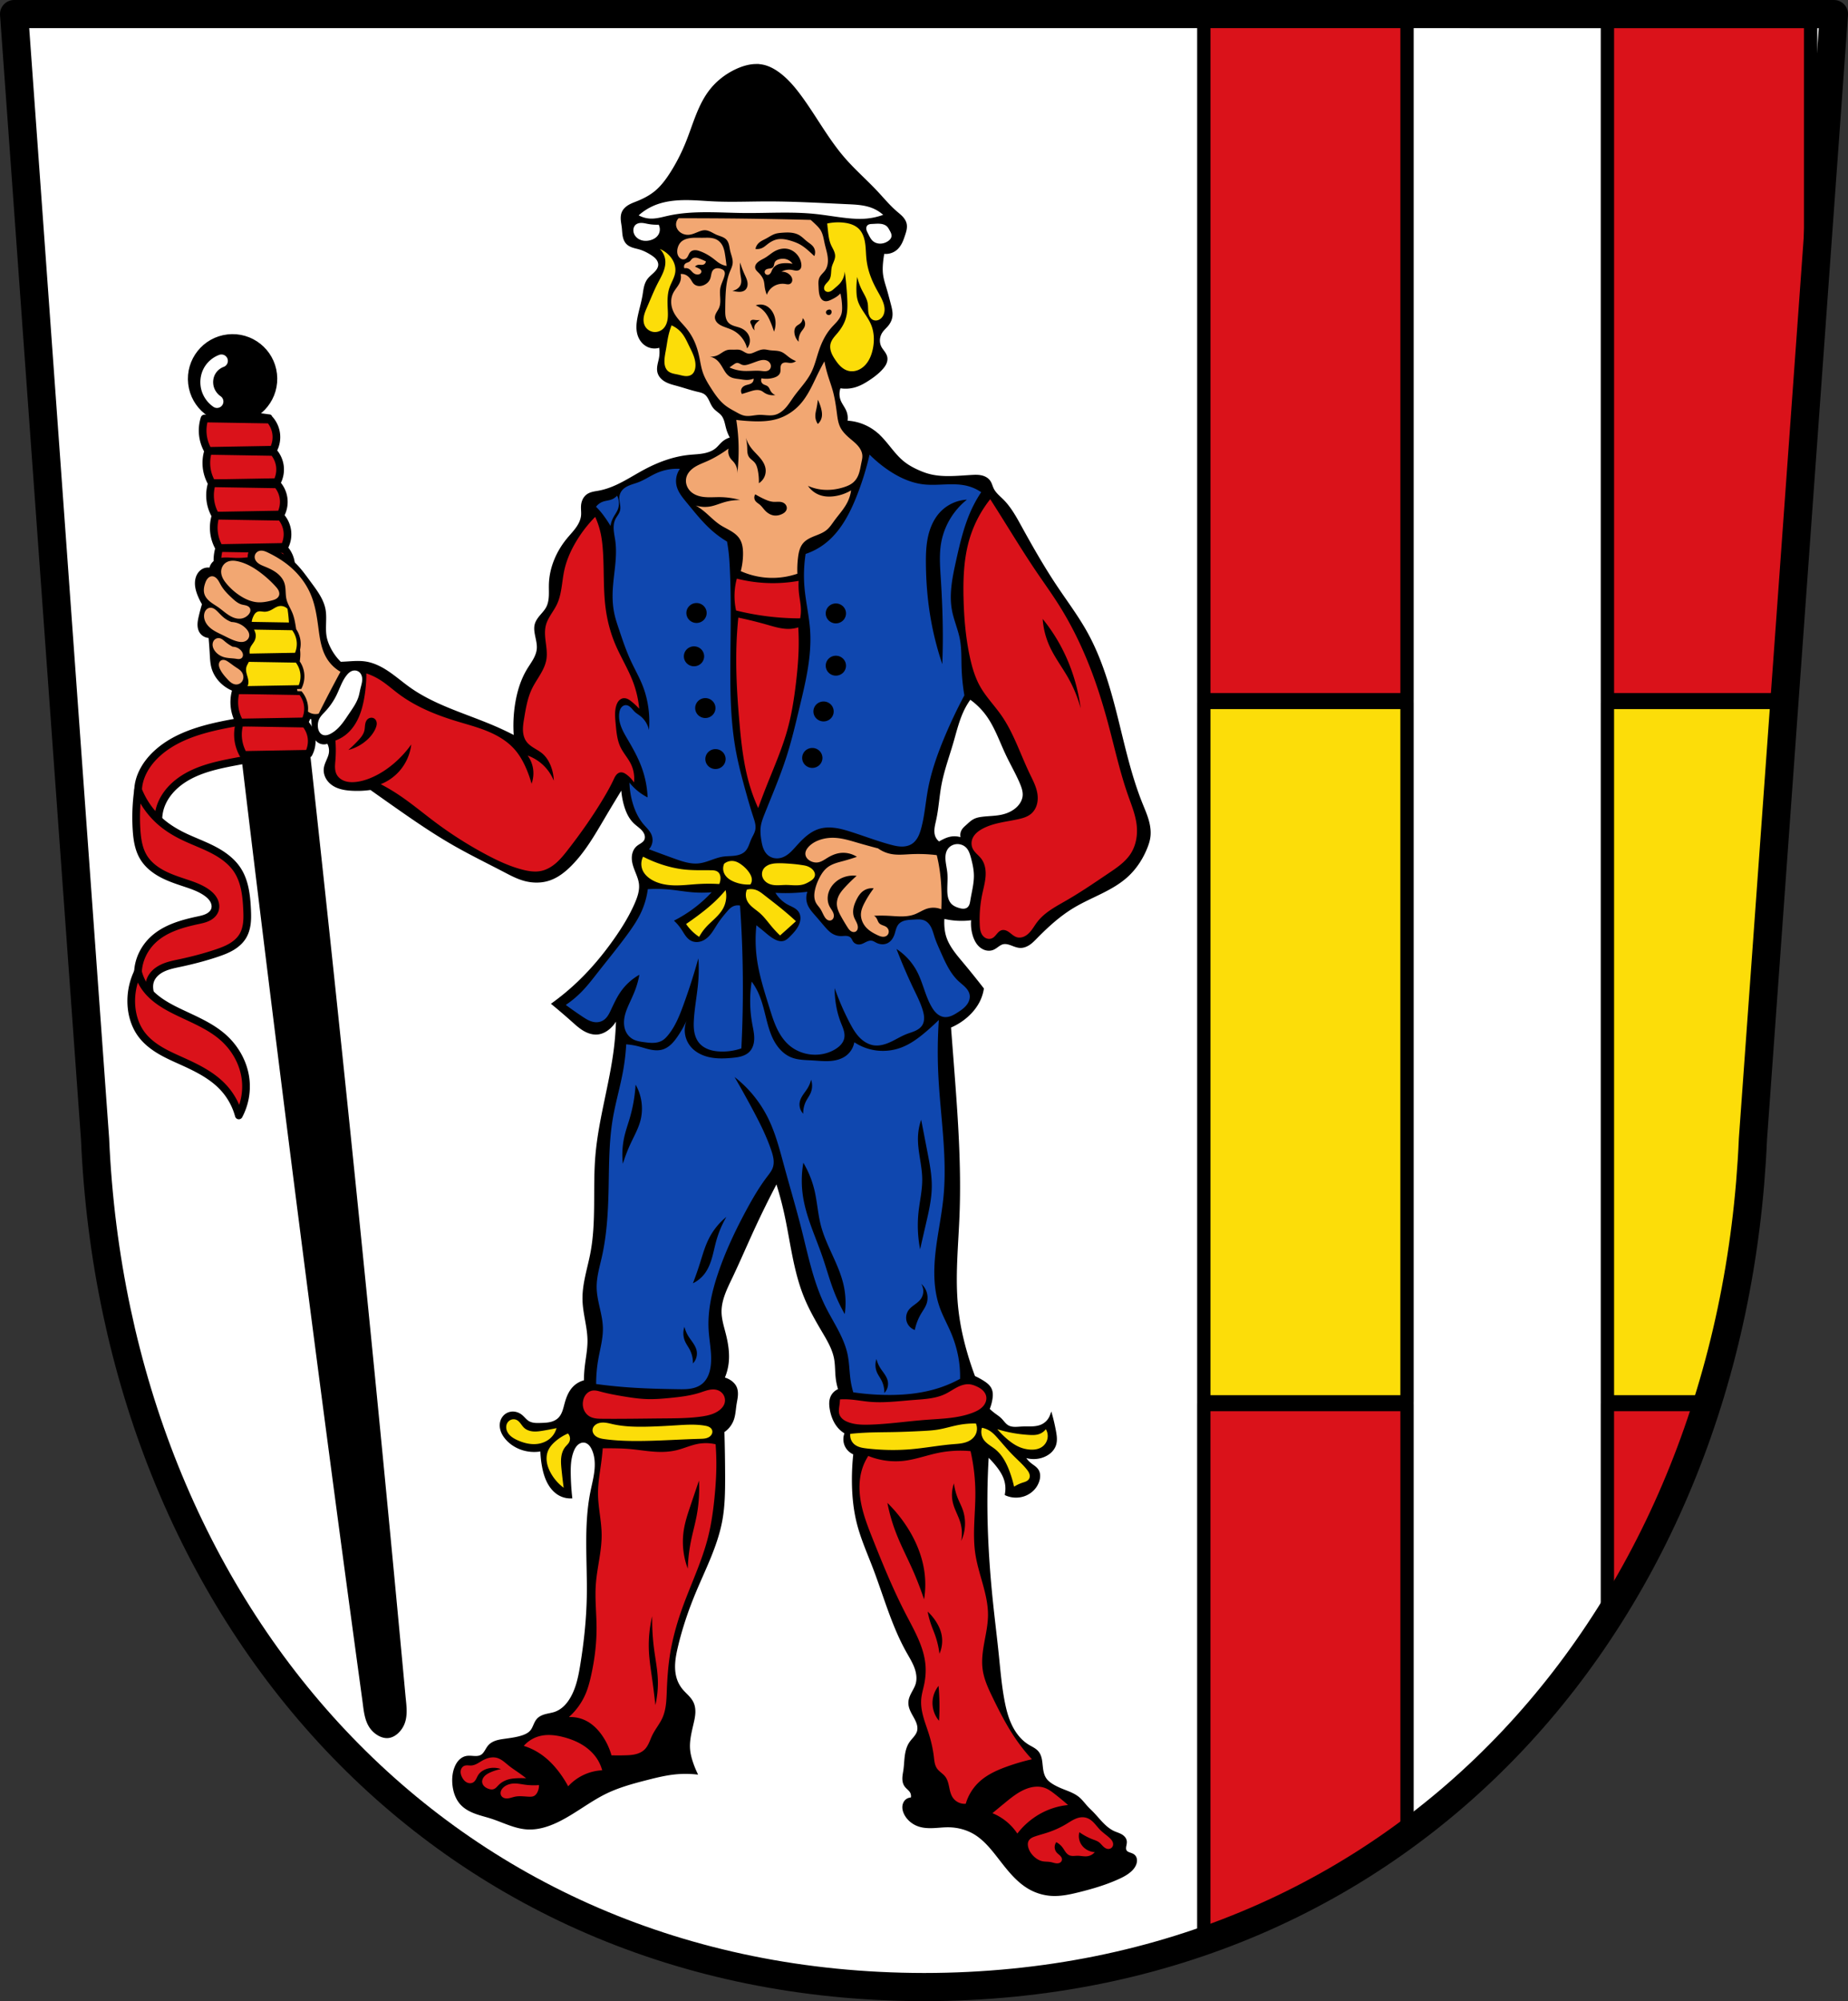 <svg xmlns="http://www.w3.org/2000/svg" width="721.705" height="781.24"><rect width="100%" height="100%" fill="#333333" stroke="none"/><g transform="translate(777.145 -66.483)"><path style="fill:#fff;fill-rule:evenodd;stroke:none;stroke-width:11;stroke-linecap:round;stroke-linejoin:round;stroke-miterlimit:4;stroke-dasharray:none;stroke-opacity:1" d="M-60.94 71.983-92.565 511.11c-7.91 184.715-134.196 331.009-323.728 331.112-189.36-.227-315.705-146.572-323.727-331.112l-31.625-439.128h355.344z"/><path style="fill:#000;stroke:#000;stroke-width:1px;stroke-linecap:butt;stroke-linejoin:miter;stroke-opacity:1" d="M-481.948 91.973c-2.568.039-5.137.81-7.488 1.895-3.889 1.793-7.388 4.46-10.05 7.814-4.6 5.798-6.472 13.219-9.208 20.096-1.741 4.375-3.87 8.601-6.42 12.56-1.723 2.676-3.665 5.257-6.14 7.256-2.082 1.681-4.494 2.912-6.977 3.908-1.083.435-2.192.829-3.196 1.424-1.003.595-1.914 1.416-2.388 2.483-.403.905-.467 1.928-.393 2.916.074.988.28 1.96.393 2.945.124 1.077.14 2.168.332 3.234.192 1.067.583 2.134 1.344 2.906.608.618 1.413 1.007 2.236 1.278.823.27 1.675.435 2.508.676 1.685.487 3.268 1.285 4.744 2.234.76.489 1.503 1.025 2.082 1.719.58.693.987 1.563.988 2.467 0 .649-.207 1.287-.527 1.851-.32.565-.75 1.06-1.211 1.518-.922.914-1.991 1.701-2.727 2.771-.58.845-.926 1.831-1.156 2.83-.23 1-.348 2.02-.518 3.031-.488 2.917-1.386 5.75-1.955 8.653-.433 2.214-.669 4.542 0 6.697a7.582 7.582 0 0 0 1.455 2.676 6.434 6.434 0 0 0 2.454 1.79 6.015 6.015 0 0 0 4.464 0c.289 1.565.289 3.181 0 4.745-.17.93-.441 1.84-.605 2.772-.164.93-.218 1.902.047 2.81.212.727.624 1.39 1.145 1.94.52.55 1.148.992 1.818 1.345 1.34.707 2.834 1.058 4.295 1.46 2.613.716 5.178 1.608 7.814 2.234 1.067.253 2.18.476 3.07 1.115.91.652 1.488 1.664 1.975 2.672.487 1.007.925 2.061 1.654 2.91.904 1.05 2.197 1.716 3.07 2.79.6.738.973 1.634 1.245 2.544.272.91.45 1.845.709 2.76.386 1.367.95 2.685 1.674 3.908a7.713 7.713 0 0 0-3.348 1.674c-.899.772-1.611 1.743-2.514 2.511-1.45 1.235-3.322 1.879-5.199 2.211-1.876.333-3.79.38-5.685.58-5.976.631-11.72 2.762-17.026 5.582-4.192 2.229-8.164 4.901-12.558 6.7-1.801.737-3.668 1.323-5.582 1.673-.775.142-1.559.247-2.323.44-.763.193-1.516.482-2.144.957a4.719 4.719 0 0 0-1.39 1.742 6.263 6.263 0 0 0-.563 2.166c-.11 1.299.12 2.608 0 3.906-.17 1.819-1.021 3.512-2.082 4.998-1.062 1.487-2.338 2.805-3.5 4.213-4.09 4.952-6.78 11.166-6.977 17.584-.048 1.562.048 3.127-.033 4.688-.082 1.56-.352 3.14-1.084 4.521-.633 1.195-1.58 2.188-2.453 3.221-.873 1.033-1.7 2.163-2.012 3.478-.238 1.003-.162 2.054 0 3.07.34 2.14 1.054 4.266.836 6.42-.152 1.506-.755 2.931-1.498 4.249-.743 1.317-1.628 2.55-2.408 3.845-2.35 3.906-3.708 8.344-4.467 12.838a53.531 53.531 0 0 0-.556 13.397 115.21 115.21 0 0 0-7.538-3.627c-11.357-4.969-23.658-8.182-33.771-15.352-3.647-2.585-6.967-5.66-10.885-7.814-1.918-1.054-3.98-1.88-6.14-2.233-2.577-.42-5.209-.155-7.815 0a92.394 92.394 0 0 1-14.514-.279c2.48 3.098 3.618 7.234 3.07 11.164-.301 2.17-1.086 4.249-1.394 6.418-.327 2.307-.107 4.651 0 6.979.054 1.176.08 2.365.373 3.506.294 1.14.889 2.247 1.86 2.914.523.36 1.144.578 1.777.627a3.652 3.652 0 0 0 1.852-.348 6.382 6.382 0 0 1 .835 4.465c-.187 1.016-.62 1.966-1.03 2.914-.412.948-.81 1.92-.923 2.947-.123 1.122.108 2.272.604 3.285.496 1.014 1.252 1.891 2.148 2.576 2.116 1.619 4.876 2.113 7.535 2.272 2.527.151 5.071.045 7.577-.318 3.156 2.242 6.318 4.476 9.488 6.699 7.376 5.172 14.8 10.296 22.607 14.79 6.565 3.78 13.381 7.102 20.096 10.608 2.441 1.275 4.89 2.582 7.535 3.348 3.174.92 6.626 1.018 9.77 0 3.221-1.043 5.977-3.189 8.373-5.582 5.401-5.398 9.235-12.124 13.117-18.7a668.768 668.768 0 0 1 7.258-12.001c.063 2.453.438 4.899 1.115 7.257.709 2.47 1.79 4.905 3.629 6.698 1.09 1.063 2.422 1.876 3.4 3.043.49.583.884 1.258 1.057 2 .173.741.106 1.554-.272 2.215-.33.578-.87 1.005-1.427 1.373-.557.367-1.145.692-1.64 1.138a4.9 4.9 0 0 0-1.282 1.91 6.419 6.419 0 0 0-.395 2.276c0 2.135.894 4.153 1.676 6.14.497 1.265.959 2.56 1.115 3.909.312 2.678-.599 5.341-1.673 7.814-2.148 4.94-4.996 9.548-8.094 13.955-4.22 6.003-8.931 11.675-14.235 16.746a95.892 95.892 0 0 1-10.048 8.373 259.574 259.574 0 0 1 7.814 6.7c1.396 1.245 2.792 2.515 4.41 3.453 1.619.938 3.504 1.529 5.36 1.29 1.676-.215 3.214-1.094 4.464-2.232a11.92 11.92 0 0 0 3.07-4.467c-.05 4.198-.327 8.394-.835 12.561-1.727 14.158-6.08 27.93-7.258 42.145-1.048 12.64.428 25.498-1.953 37.957-1.155 6.04-3.214 11.995-3.07 18.142.125 5.348 1.92 10.56 1.953 15.908.02 3.558-.738 7.068-1.116 10.606a49.436 49.436 0 0 0-.279 5.303 8.788 8.788 0 0 0-4.467 2.513c-1.593 1.676-2.456 3.91-3.07 6.139-.286 1.036-.526 2.087-.895 3.098-.368 1.01-.872 1.988-1.617 2.763-.76.79-1.746 1.344-2.79 1.676-1.435.456-2.961.509-4.466.557-.861.027-1.727.053-2.584-.047-.856-.1-1.708-.332-2.44-.79-1.063-.664-1.794-1.749-2.79-2.511a5.285 5.285 0 0 0-2.574-1.063 4.649 4.649 0 0 0-2.729.504c-1.076.58-1.881 1.62-2.234 2.791-.35 1.163-.267 2.431.113 3.584s1.048 2.196 1.842 3.114c1.747 2.02 4.127 3.461 6.697 4.187 2.261.639 4.674.736 6.979.28.04 1.963.228 3.924.558 5.86.343 2.01.842 4.002 1.674 5.862 1.014 2.268 2.577 4.367 4.744 5.582a8.805 8.805 0 0 0 4.467 1.115 99.476 99.476 0 0 1-.559-8.652c-.065-3.111.03-6.293 1.118-9.209.387-1.04.913-2.054 1.718-2.816a4.238 4.238 0 0 1 1.391-.893 3.323 3.323 0 0 1 1.635-.2c.783.11 1.5.535 2.056 1.097.558.56.967 1.254 1.293 1.974 1.175 2.59 1.336 5.539 1.036 8.367-.3 2.829-1.038 5.59-1.594 8.38-2.68 13.444-1.122 27.32-1.397 41.027-.176 8.79-1.111 17.556-2.511 26.236-.731 4.53-1.622 9.138-3.907 13.117-.737 1.284-1.617 2.494-2.687 3.518-1.07 1.023-2.334 1.858-3.733 2.343-1.142.397-2.353.557-3.525.858-1.172.3-2.348.77-3.174 1.654-.585.627-.954 1.42-1.299 2.205-.344.785-.68 1.59-1.212 2.262-.894 1.13-2.258 1.784-3.627 2.232-2.345.768-4.817 1.04-7.258 1.395-1.012.147-2.029.312-2.996.642-.968.331-1.893.84-2.586 1.592-.567.614-.958 1.364-1.397 2.075-.439.71-.953 1.409-1.674 1.832-.448.263-.958.407-1.474.472-.516.066-1.04.055-1.559.026-1.038-.06-2.098-.19-3.107.06-.928.23-1.76.78-2.412 1.479-.653.699-1.133 1.544-1.494 2.43-.86 2.103-1.059 4.435-.838 6.697.268 2.748 1.191 5.513 3.07 7.537 1.478 1.591 3.457 2.636 5.494 3.39 2.037.755 4.161 1.246 6.229 1.913 4.639 1.496 9.088 3.899 13.955 4.185 4.053.239 8.063-1.031 11.722-2.791 6.62-3.183 12.368-7.964 18.979-11.164 5.04-2.44 10.483-3.915 15.908-5.303 3.68-.941 7.384-1.852 11.164-2.232 2.689-.27 5.405-.27 8.094 0-.641-1.36-1.2-2.76-1.674-4.188-.542-1.632-.974-3.31-1.117-5.023-.29-3.477.611-6.927 1.396-10.326.3-1.294.582-2.598.649-3.924.067-1.326-.093-2.685-.649-3.89-.458-.995-1.167-1.853-1.922-2.647-.754-.794-1.563-1.54-2.265-2.38a12.813 12.813 0 0 1-2.233-3.905c-.745-2.09-.94-4.346-.808-6.56.13-2.215.58-4.4 1.088-6.56 1.708-7.253 4.114-14.331 6.978-21.21 3.821-9.18 8.499-18.138 10.326-27.91 1.064-5.691 1.13-11.516 1.116-17.305a652.423 652.423 0 0 0-.278-17.584 9.233 9.233 0 0 0 3.627-4.465c.74-1.95.795-4.08 1.117-6.14.176-1.124.434-2.236.518-3.37.084-1.133-.014-2.309-.518-3.328-.383-.776-.987-1.43-1.675-1.955a7.586 7.586 0 0 0-3.069-1.395 20.655 20.655 0 0 0 1.674-6.14c.418-3.737-.196-7.519-1.117-11.164-.722-2.856-1.64-5.707-1.674-8.653-.054-4.722 2.151-9.134 4.186-13.396 2.905-6.087 5.56-12.292 8.373-18.422a389.812 389.812 0 0 1 9.49-19.258 134.179 134.179 0 0 1 3.35 12.281c2.452 11.033 3.54 22.472 7.814 32.934 1.906 4.665 4.418 9.056 6.979 13.396 1.978 3.354 4.026 6.78 4.744 10.608.467 2.492.35 5.055.638 7.574.184 1.598.53 3.178 1.035 4.705a5.16 5.16 0 0 0-3.07 2.791c-.645 1.473-.557 3.163-.277 4.746.47 2.661 1.493 5.29 3.347 7.256.731.775 1.581 1.436 2.512 1.953a6.028 6.028 0 0 0 0 5.024 6.014 6.014 0 0 0 3.35 3.07 93.544 93.544 0 0 0-.559 10.885c.04 5.541.577 11.101 1.955 16.469 1.502 5.847 3.979 11.388 6.14 17.025 4.239 11.046 7.33 22.614 13.118 32.934 1.121 1.999 2.345 3.956 3.147 6.103.801 2.147 1.158 4.544.482 6.734-.372 1.206-1.037 2.296-1.625 3.413-.588 1.116-1.112 2.306-1.166 3.566-.043 1.015.224 2.023.62 2.959.394.936.914 1.813 1.407 2.701.493.889.963 1.799 1.243 2.776.28.976.361 2.032.078 3.007-.254.873-.784 1.638-1.36 2.342-.575.704-1.206 1.367-1.71 2.123-1.014 1.52-1.465 3.346-1.7 5.156-.235 1.811-.27 3.643-.533 5.45-.145.991-.358 1.976-.393 2.978-.034 1.002.126 2.043.672 2.883.306.47.72.86 1.127 1.248.407.387.815.783 1.106 1.264.5.827.605 1.881.279 2.79a2.81 2.81 0 0 0-1.953.56 3.053 3.053 0 0 0-.895 1.122 3.713 3.713 0 0 0-.34 1.397c-.049.964.24 1.922.676 2.783 1.072 2.114 3.054 3.717 5.303 4.467 1.82.607 3.778.678 5.695.592 1.918-.086 3.829-.325 5.748-.315 3.609.02 7.229.94 10.326 2.791 3.465 2.071 6.156 5.201 8.653 8.373 3.938 5.004 7.762 10.436 13.398 13.399a19.725 19.725 0 0 0 8.094 2.232c3.482.186 6.94-.56 10.326-1.396 5.234-1.293 10.43-2.817 15.35-5.024 1.697-.761 3.379-1.615 4.787-2.83 1.02-.88 1.907-1.994 2.191-3.31.096-.447.12-.91.03-1.358-.091-.447-.3-.875-.627-1.193-.465-.451-1.115-.645-1.725-.862a4.832 4.832 0 0 1-.885-.392 2.047 2.047 0 0 1-.701-.66 2.01 2.01 0 0 1-.272-.948 4.32 4.32 0 0 1 .082-.99c.117-.653.298-1.316.19-1.97a2.705 2.705 0 0 0-.63-1.301 4.233 4.233 0 0 0-1.14-.91c-.848-.483-1.8-.745-2.695-1.137-1.793-.787-3.317-2.082-4.682-3.486-1.364-1.405-2.594-2.937-3.97-4.33-.648-.656-1.326-1.28-1.953-1.954-1.123-1.206-2.082-2.576-3.35-3.629-1.769-1.468-4.006-2.215-6.14-3.07-1.548-.62-3.074-1.314-4.465-2.232-.719-.475-1.406-1.012-1.956-1.674a6.812 6.812 0 0 1-1.115-1.953c-.567-1.508-.655-3.146-.838-4.746-.084-.741-.19-1.482-.4-2.198-.21-.715-.525-1.408-.994-1.988-.466-.575-1.07-1.025-1.701-1.412s-1.294-.719-1.928-1.1c-2.964-1.78-5.207-4.598-6.736-7.699-1.53-3.1-2.39-6.488-3.034-9.885-1.118-5.897-1.617-11.892-2.232-17.863-.69-6.704-1.529-13.393-2.232-20.096-1.47-13.998-2.35-28.07-2.233-42.144.044-5.307.23-10.612.559-15.908a37.48 37.48 0 0 1 3.627 3.908c1.418 1.765 2.694 3.694 3.35 5.861.544 1.801.64 3.736.279 5.582a9.565 9.565 0 0 0 6.978.28 9.092 9.092 0 0 0 3.518-2.245 8.377 8.377 0 0 0 2.064-3.617 5.983 5.983 0 0 0 .22-1.847c-.03-.622-.188-1.243-.5-1.782-.315-.546-.777-.992-1.27-1.384-.494-.393-1.025-.738-1.52-1.127a10.52 10.52 0 0 1-2.791-3.35c2.547 1.1 5.547 1.1 8.094 0 .932-.403 1.808-.95 2.54-1.654.733-.705 1.318-1.57 1.645-2.532.575-1.692.322-3.546 0-5.304a74.42 74.42 0 0 0-1.394-6.139 6.968 6.968 0 0 1-3.63 3.906c-1.202.544-2.536.731-3.855.787-1.319.057-2.64-.01-3.959.051-.95.045-1.897.156-2.847.13-.95-.028-1.918-.202-2.735-.688-.567-.338-1.04-.813-1.476-1.309-.437-.496-.844-1.02-1.315-1.482-.757-.744-1.662-1.316-2.512-1.954a19.758 19.758 0 0 1-2.232-1.953 17.93 17.93 0 0 0 1.115-3.908c.218-1.308.278-2.705-.28-3.908-.56-1.21-1.668-2.069-2.79-2.791a26.411 26.411 0 0 0-3.627-1.953 125.928 125.928 0 0 1-3.07-9.211 115.06 115.06 0 0 1-1.676-6.418 95.152 95.152 0 0 1-1.953-11.723c-1.206-11.954.095-23.998.558-36.004.758-19.64-.729-39.292-2.232-58.89-.371-4.838-.744-9.676-1.117-14.514a23.928 23.928 0 0 0 6.699-4.187c1.95-1.727 3.622-3.79 4.744-6.14a16.514 16.514 0 0 0 1.395-4.466c-2.634-3.4-5.333-6.75-8.094-10.047-2.706-3.231-5.548-6.55-6.697-10.605a17.356 17.356 0 0 1-.559-3.07 21.875 21.875 0 0 1 0-4.188 29.368 29.368 0 0 0 11.443.558 15.612 15.612 0 0 0 .559 6.42c.49 1.61 1.274 3.182 2.555 4.272.64.545 1.399.96 2.216 1.156.818.197 1.697.169 2.485-.125.706-.263 1.318-.725 1.93-1.166.61-.44 1.25-.874 1.978-1.066.581-.154 1.195-.146 1.787-.045.593.1 1.165.29 1.729.5 1.126.418 2.259.92 3.46.94 1.225.018 2.412-.476 3.42-1.17 1.009-.695 1.864-1.586 2.721-2.46 4.409-4.493 9.111-8.769 14.514-12 6.924-4.14 14.974-6.561 20.932-12.002 3.344-3.053 5.872-6.952 7.537-11.164.499-1.262.924-2.564 1.115-3.908.32-2.251-.03-4.553-.666-6.736-.637-2.183-1.557-4.27-2.404-6.381-4.26-10.612-6.726-21.838-9.489-32.934-2.895-11.627-6.184-23.296-12.002-33.771-3.459-6.229-7.761-11.942-11.722-17.863-5.058-7.562-9.567-15.475-13.955-23.444-2.011-3.651-4.037-7.372-6.977-10.328-1.402-1.41-3.036-2.678-3.908-4.465-.495-1.013-.728-2.163-1.397-3.07-.72-.978-1.88-1.56-3.068-1.813-1.188-.252-2.416-.206-3.629-.14-5.794.316-11.734 1.067-17.305-.559a28.098 28.098 0 0 1-3.07-1.117c-2.39-1.011-4.7-2.25-6.697-3.906-3.908-3.242-6.426-7.915-10.328-11.164a19.317 19.317 0 0 0-11.723-4.467 6.822 6.822 0 0 0-.28-3.906c-.564-1.48-1.629-2.723-2.232-4.188a7.417 7.417 0 0 1 0-5.582c1.94.362 3.965.265 5.862-.28 2.007-.575 3.842-1.635 5.582-2.79 1.82-1.21 3.577-2.546 5.023-4.186.515-.583.992-1.209 1.317-1.916.324-.707.489-1.504.359-2.271-.126-.746-.518-1.419-.953-2.037-.435-.619-.923-1.203-1.28-1.87-.633-1.183-.822-2.592-.558-3.908a6.42 6.42 0 0 1 1.115-2.511c.662-.905 1.54-1.632 2.234-2.512.704-.892 1.215-1.948 1.395-3.07.254-1.585-.154-3.192-.559-4.745-.535-2.053-1.069-4.106-1.673-6.14-.548-1.84-1.155-3.677-1.397-5.582-.2-1.572-.147-3.168 0-4.746.122-1.31.309-2.614.559-3.907a6.214 6.214 0 0 0 5.023-1.396c.815-.702 1.434-1.609 1.912-2.572.479-.964.823-1.988 1.158-3.01.223-.678.442-1.358.567-2.06.124-.703.152-1.43-.01-2.126-.22-.952-.78-1.796-1.445-2.511-.666-.715-1.442-1.32-2.184-1.955-2.75-2.357-5.064-5.168-7.535-7.815-4.177-4.472-8.825-8.497-12.838-13.117-6.487-7.468-11.166-16.312-17.025-24.281-2.427-3.3-5.09-6.483-8.374-8.932-1.917-1.43-4.072-2.611-6.42-3.07a12.333 12.333 0 0 0-2.558-.22zm83.63 247a28.125 28.125 0 0 1 6.698 6.537c3.437 4.715 5.31 10.355 7.813 15.625 1.753 3.694 3.831 7.232 5.42 11 .683 1.621 1.283 3.352 1.115 5.104-.17 1.763-1.121 3.387-2.39 4.623-1.728 1.68-4.02 2.696-6.378 3.187-2.46.513-5 .484-7.494.799-1.041.131-2.09.328-3.03.797-1.087.544-1.963 1.42-2.868 2.232-.648.58-1.334 1.151-1.754 1.912a3.48 3.48 0 0 0-.432 1.674c0 .583.15 1.164.432 1.674a8.01 8.01 0 0 0-4.944-.478c-1.004.226-1.954.646-2.869 1.117-.486.25-.966.516-1.435.797a5.144 5.144 0 0 1-1.912-2.391c-.411-1.058-.458-2.23-.334-3.357.123-1.129.41-2.231.652-3.34.986-4.518 1.218-9.167 2.072-13.711 1.052-5.592 3.033-10.96 4.625-16.422 1.338-4.591 2.421-9.306 4.623-13.55a28.254 28.254 0 0 1 2.39-3.829z"/><path style="fill:#fcdd09;fill-opacity:1;fill-rule:nonzero;stroke:#000;stroke-width:5.201;stroke-linecap:round;stroke-linejoin:round;stroke-miterlimit:4;stroke-dasharray:none;stroke-dashoffset:0;stroke-opacity:1" d="M470.129 274.219v273.05h79.361V274.22H470.13zm157.621 0v273.05h39.158c10.094-32.234 16.133-66.706 17.672-102.642l12.272-170.408H627.75z" transform="translate(-777.145 66.483)"/><path style="fill:#da121a;fill-opacity:1;fill-rule:nonzero;stroke:#000;stroke-width:5.201;stroke-linecap:round;stroke-linejoin:round;stroke-miterlimit:4;stroke-dasharray:none;stroke-dashoffset:0;stroke-opacity:1" d="M470.129 5.5v267.676h79.361V5.5H470.13zm157.621 0v267.676h69.178L707.11 131.77V5.5H627.75zM470.117 548.324v207.051l17.133-5.742 38.186-19.25 20.636-11.897c1.145-.817 2.286-1.64 3.418-2.472v-167.69h-79.373zm157.623 0v83.617c16.277-25.473 29.327-53.562 38.836-83.617H627.74z" transform="translate(-777.145 66.483)"/><path style="fill:none;fill-rule:evenodd;stroke:#000;stroke-width:11;stroke-linecap:round;stroke-linejoin:round;stroke-miterlimit:4;stroke-dasharray:none;stroke-opacity:1" d="M-60.94 71.983-92.565 511.11c-7.91 184.715-134.196 331.009-323.728 331.112-189.36-.227-315.705-146.572-323.727-331.112l-31.625-439.128h355.344z"/><path style="fill:#000;stroke:#000;stroke-width:2;stroke-linecap:round;stroke-linejoin:round;stroke-miterlimit:4;stroke-dasharray:none;stroke-opacity:1" d="m-684.798 227.578-12.189 4.576a21670.833 21670.833 0 0 0 62.358 498.082c.518 3.782.762 7.996 3.204 10.885 1.41 1.67 3.722 3.124 5.893 2.874s4.092-2.189 5.087-4.134c1.724-3.367 1.007-7.527.654-11.328a21670.83 21670.83 0 0 0-52.1-499.259z"/><path style="fill:#fcdd09;fill-opacity:1;stroke:none;stroke-width:2;stroke-linecap:round;stroke-linejoin:round;stroke-miterlimit:4;stroke-dasharray:none;stroke-opacity:1" d="M87.568 230.027a21673.76 21673.76 0 0 0 6.094 51.707h25.067c-1.905-17.238-3.83-34.473-5.776-51.707H87.568z" transform="translate(-777.145 66.483)"/><circle style="fill:#000;fill-opacity:1;fill-rule:evenodd;stroke:#000;stroke-width:1.995;stroke-linecap:round;stroke-linejoin:round;stroke-miterlimit:4;stroke-dasharray:none;stroke-opacity:1;paint-order:fill markers stroke" cx="-706.281" cy="134.724" r="16.451" transform="rotate(-6.547)"/><path style="fill:none;stroke:#fff;stroke-width:5;stroke-linecap:round;stroke-linejoin:round;stroke-miterlimit:4;stroke-dasharray:none;stroke-opacity:1" d="M886.236 189.697a9.327 9.327 0 0 1-2.964-5.003c-.532-2.435-.021-5.09 1.42-7.124a8.833 8.833 0 0 1 5.083-3.443" transform="rotate(-6.547 390.145 14006.8)"/><path style="fill:#da121a;stroke:#000;stroke-width:3;stroke-linecap:butt;stroke-linejoin:round;stroke-miterlimit:4;stroke-dasharray:none;stroke-opacity:1;fill-opacity:1" d="m888.021 329.52-.848-14.752c-4.528.038-9.055.265-13.565.678-9.737.894-19.85 2.862-27.47 8.988-3.89 3.127-7.047 7.444-7.8 12.378-.449 2.935-.03 5.958.887 8.783.916 2.824 2.318 5.467 3.86 8.004a77.027 77.027 0 0 0 5.427 7.8 16.096 16.096 0 0 1-3.518-7.601 16.095 16.095 0 0 1 .805-8.338c1.498-3.969 4.556-7.225 8.139-9.496 6.764-4.287 15.074-5.181 23.061-5.765 3.671-.268 7.346-.495 11.022-.678z" transform="rotate(-6.547 390.145 14006.8)"/><path style="fill:#da121a;stroke:#000;stroke-width:3;stroke-linecap:round;stroke-linejoin:round;stroke-miterlimit:4;stroke-dasharray:none;stroke-opacity:1;fill-opacity:1" d="M838.337 336.812a76.124 76.124 0 0 0-2.373 15.261c-.2 3.8-.086 7.746 1.526 11.192 1.368 2.926 3.737 5.291 6.39 7.132 2.654 1.842 5.604 3.204 8.532 4.568 2.742 1.278 5.52 2.59 7.8 4.578 1.045.912 1.988 1.981 2.526 3.259a5.52 5.52 0 0 1 .447 2.018 4.37 4.37 0 0 1-.43 2.015 4.534 4.534 0 0 1-1.3 1.558c-.54.418-1.156.73-1.8.957-1.287.454-2.663.574-4.021.707-6.306.617-12.852 1.698-17.975 5.426-3.877 2.821-6.7 7.136-7.46 11.87-.592 3.682.045 7.47 1.186 11.022a39.79 39.79 0 0 0 6.444 12.209 436.558 436.558 0 0 1-3.052-10.683c-.371-1.364-.737-2.738-.87-4.145-.133-1.408-.022-2.863.53-4.164.469-1.104 1.244-2.064 2.173-2.822.93-.757 2.01-1.317 3.138-1.72 2.258-.808 4.681-.994 7.068-1.223 4.952-.476 9.888-1.164 14.752-2.205 2.02-.432 4.041-.929 5.931-1.764 1.89-.835 3.657-2.028 4.922-3.662 1.095-1.415 1.78-3.115 2.193-4.856.414-1.741.568-3.533.69-5.318.364-5.355.39-10.982-2.035-15.77-1.947-3.843-5.311-6.788-8.909-9.158-3.597-2.37-7.491-4.26-11.1-6.612-2.751-1.792-5.338-3.858-7.56-6.275a32.183 32.183 0 0 1-7.363-13.395z" transform="rotate(-6.547 390.145 14006.8)"/><path style="fill:#da121a;stroke:#000;stroke-width:3;stroke-linecap:round;stroke-linejoin:round;stroke-miterlimit:4;stroke-dasharray:none;stroke-opacity:1;fill-opacity:1" d="M830.198 407.353a26.013 26.013 0 0 0-4.07 13.057c-.133 3.872.635 7.82 2.544 11.191 1.62 2.862 4.006 5.23 6.623 7.222 2.617 1.993 5.477 3.637 8.3 5.326 5.415 3.24 10.848 6.782 14.582 11.87a26.089 26.089 0 0 1 4.748 11.53 24.171 24.171 0 0 0 4.24-13.395c.059-6.311-2.454-12.55-6.614-17.296-4.549-5.19-10.79-8.514-16.618-12.21-4.576-2.9-9.121-6.256-11.7-11.021a18.232 18.232 0 0 1-2.035-6.274zM905.912 211.77l-25.285-3.328a15.664 15.664 0 0 0-1.36 6.266 15.668 15.668 0 0 0 1.354 6.463l25.295 2.448a10.482 10.482 0 0 0 1.845-6.267 10.466 10.466 0 0 0-1.85-5.581z" transform="rotate(-6.547 390.145 14006.8)"/><path transform="rotate(-6.547 278.865 14013.106)" style="fill:#da121a;stroke:#000;stroke-width:3;stroke-linecap:round;stroke-linejoin:round;stroke-miterlimit:4;stroke-dasharray:none;stroke-opacity:1;fill-opacity:1" d="m905.912 211.77-25.285-3.328a15.664 15.664 0 0 0-1.36 6.266 15.668 15.668 0 0 0 1.354 6.463l25.295 2.448a10.482 10.482 0 0 0 1.845-6.267 10.466 10.466 0 0 0-1.85-5.581z"/><path transform="rotate(-6.547 501.424 14000.494)" style="fill:#da121a;stroke:#000;stroke-width:3;stroke-linecap:round;stroke-linejoin:round;stroke-miterlimit:4;stroke-dasharray:none;stroke-opacity:1;fill-opacity:1" d="m905.912 211.77-25.285-3.328a15.664 15.664 0 0 0-1.36 6.266 15.668 15.668 0 0 0 1.354 6.463l25.295 2.448a10.482 10.482 0 0 0 1.845-6.267 10.466 10.466 0 0 0-1.85-5.581z"/><path transform="rotate(-6.547 612.704 13994.188)" style="fill:#da121a;stroke:#000;stroke-width:3;stroke-linecap:round;stroke-linejoin:round;stroke-miterlimit:4;stroke-dasharray:none;stroke-opacity:1;fill-opacity:1" d="m905.912 211.77-25.285-3.328a15.664 15.664 0 0 0-1.36 6.266 15.668 15.668 0 0 0 1.354 6.463l25.295 2.448a10.482 10.482 0 0 0 1.845-6.267 10.466 10.466 0 0 0-1.85-5.581z"/><path transform="rotate(-6.547 723.984 13987.882)" style="fill:#da121a;stroke:#000;stroke-width:3;stroke-linecap:round;stroke-linejoin:round;stroke-miterlimit:4;stroke-dasharray:none;stroke-opacity:1;fill-opacity:1" d="m905.912 211.77-25.285-3.328a15.664 15.664 0 0 0-1.36 6.266 15.668 15.668 0 0 0 1.354 6.463l25.295 2.448a10.482 10.482 0 0 0 1.845-6.267 10.466 10.466 0 0 0-1.85-5.581z"/><path transform="rotate(-6.547 1323.401 13951.851)" style="fill:#da121a;stroke:#000;stroke-width:3;stroke-linecap:round;stroke-linejoin:round;stroke-miterlimit:4;stroke-dasharray:none;stroke-opacity:1;fill-opacity:1" d="m905.912 211.77-25.285-3.328a15.664 15.664 0 0 0-1.36 6.266 15.668 15.668 0 0 0 1.354 6.463l25.295 2.448a10.482 10.482 0 0 0 1.845-6.267 10.466 10.466 0 0 0-1.85-5.581z"/><path transform="rotate(-6.547 1212.121 13958.156)" style="fill:#da121a;stroke:#000;stroke-width:3;stroke-linecap:round;stroke-linejoin:round;stroke-miterlimit:4;stroke-dasharray:none;stroke-opacity:1;fill-opacity:1" d="m905.912 211.77-25.285-3.328a15.664 15.664 0 0 0-1.36 6.266 15.668 15.668 0 0 0 1.354 6.463l25.295 2.448a10.482 10.482 0 0 0 1.845-6.267 10.466 10.466 0 0 0-1.85-5.581z"/><path transform="rotate(-6.547 1100.841 13964.462)" style="fill:#fcdd09;fill-opacity:1;stroke:#000;stroke-width:3;stroke-linecap:round;stroke-linejoin:round;stroke-miterlimit:4;stroke-dasharray:none;stroke-opacity:1" d="m905.912 211.77-25.285-3.328a15.664 15.664 0 0 0-1.36 6.266 15.668 15.668 0 0 0 1.354 6.463l25.295 2.448a10.482 10.482 0 0 0 1.845-6.267 10.466 10.466 0 0 0-1.85-5.581z"/><path transform="rotate(-6.547 989.562 13970.768)" style="fill:#fcdd09;fill-opacity:1;stroke:#000;stroke-width:3;stroke-linecap:round;stroke-linejoin:round;stroke-miterlimit:4;stroke-dasharray:none;stroke-opacity:1" d="m905.912 211.77-25.285-3.328a15.664 15.664 0 0 0-1.36 6.266 15.668 15.668 0 0 0 1.354 6.463l25.295 2.448a10.482 10.482 0 0 0 1.845-6.267 10.466 10.466 0 0 0-1.85-5.581z"/><path style="fill:#000;stroke:none;stroke-width:1px;stroke-linecap:butt;stroke-linejoin:miter;stroke-opacity:1;fill-opacity:1" d="M101.133 212.838a4.979 4.979 0 0 0-1.9.441c-.795.371-1.472.99-1.91 1.748a4.343 4.343 0 0 0-.565 2.526 29.817 29.817 0 0 1-5.176.226c-1.374-.06-2.747-.216-4.12-.133-1.372.084-2.771.427-3.866 1.258a5 5 0 0 0-1.8 2.7 4.47 4.47 0 0 0-2.138.224 4.928 4.928 0 0 0-2.094 1.51 6.188 6.188 0 0 0-1.168 2.314c-.317 1.17-.33 2.412-.14 3.61.189 1.198.576 2.358 1.04 3.478.451 1.085.977 2.137 1.575 3.149a73.678 73.678 0 0 0-1.236 4.613c-.246 1.049-.47 2.11-.49 3.187-.02 1.078.174 2.18.714 3.112a4.622 4.622 0 0 0 3.6 2.25c.185 2.06.334 4.123.45 6.187.102 1.852.181 3.724.675 5.512.925 3.35 3.31 6.213 6.299 7.986 1.143.678 2.405 1.216 3.732 1.287a4.892 4.892 0 0 0 1.96-.277 3.857 3.857 0 0 0 1.62-1.123c.426-.51.7-1.141.787-1.799.138-1.022-.163-2.046-.449-3.037-.153-.531-.303-1.066-.383-1.613-.079-.548-.086-1.111.045-1.649.137-.556.416-1.066.688-1.57.272-.504.544-1.02.662-1.58.136-.645.062-1.313-.01-1.969-.071-.655-.138-1.326.01-1.969.146-.633.493-1.2.863-1.734s.77-1.053 1.049-1.64a4.329 4.329 0 0 0 .338-2.7c-.149-.723-.487-1.391-.8-2.06-.314-.67-.61-1.365-.663-2.102-.06-.853.21-1.696.563-2.474.18-.398.384-.789.658-1.13.273-.34.62-.629 1.029-.783.425-.16.891-.165 1.344-.126.452.038.901.12 1.355.126.984.016 1.947-.319 2.813-.787.888-.48 1.718-1.112 2.699-1.351a3.66 3.66 0 0 1 1.879.04c.608.177 1.17.517 1.61.973.193 1.27.342 2.545.448 3.825.084 1 .139 2.002.202 3.004l1.918.03a10.473 10.473 0 0 1 2.474 5.337 10.481 10.481 0 0 1-1.119 6.435l-1.435.026c.042.275.092.549.126.826l1.399.023a10.473 10.473 0 0 1 2.475 5.336 10.481 10.481 0 0 1-1.12 6.436l-4.25.076c-.012.243 0 .486.008.728l4.332.073a10.464 10.464 0 0 1 2.473 5.334 10.484 10.484 0 0 1-.633 5.37c.265.047.533.084.8.112 1.01.104 2.025.143 3.038.113.194.81.684 1.544 1.357 2.034.674.49 1.524.73 2.354.666.849-.067 1.648-.438 2.363-.9 1.808-1.17 3.17-2.93 4.19-4.827 1.018-1.897 1.72-3.945 2.447-5.973a225.49 225.49 0 0 1 3.486-9.11 20.34 20.34 0 0 1-7.761-5.626 21.236 21.236 0 0 1-2.813-4.273c-.659-1.32-1.187-2.713-1.46-4.162-.665-3.51.189-7.173-.452-10.688-.732-4.015-3.316-7.4-5.736-10.685-2.404-3.264-4.77-6.647-7.987-9.114-2.242-1.72-4.825-2.936-7.424-4.049-1.074-.46-2.166-.908-3.316-1.117a7.344 7.344 0 0 0-.873-.105 6.44 6.44 0 0 0-.66-.006z" transform="translate(-777.145 66.483)"/><path style="fill:#f2a772;stroke:none;stroke-width:1px;stroke-linecap:round;stroke-linejoin:round;stroke-opacity:1;fill-opacity:1" d="M265.002 85.205a3.48 3.48 0 0 0-.967 2.74c.107 1.086.744 2.084 1.613 2.743.957.725 2.19 1.063 3.387.968 1.413-.112 2.707-.789 4.031-1.29.725-.275 1.484-.503 2.258-.485.816.019 1.601.31 2.334.668.733.357 1.433.785 2.182 1.107.67.288 1.372.488 2.047.762s1.333.632 1.822 1.172c.52.575.815 1.322 1.002 2.074.187.752.278 1.526.451 2.281.185.807.461 1.588.676 2.387.215.799.367 1.628.29 2.451-.11 1.19-.682 2.278-1.128 3.387-1.087 2.702-1.446 5.64-1.613 8.547-.12 2.094-.146 4.191-.16 6.289-.006.884-.01 1.774.158 2.642.167.868.515 1.723 1.13 2.358.619.637 1.459 1.011 2.303 1.285.845.274 1.718.463 2.536.81 1.44.612 2.693 1.757 3.226 3.227.282.778.358 1.63.217 2.445a4.809 4.809 0 0 1-1.024 2.23 11.198 11.198 0 0 0-1.29-3.064c-1.044-1.71-2.562-3.134-4.354-4.03-1.295-.649-2.71-1.02-4.031-1.614-.718-.323-1.415-.719-1.963-1.283-.548-.565-.938-1.317-.942-2.104-.003-.682.277-1.332.612-1.926.335-.593.732-1.156 1.002-1.783.504-1.171.528-2.488.468-3.761-.06-1.274-.195-2.56.016-3.817.282-1.679 1.163-3.198 1.613-4.84.097-.35.174-.71.166-1.074-.007-.364-.105-.734-.328-1.021-.24-.31-.602-.5-.967-.645-.532-.213-1.103-.354-1.675-.326-.573.028-1.15.239-1.551.648a2.517 2.517 0 0 0-.543.907 6.882 6.882 0 0 0-.264 1.029c-.12.602-.23 1.213-.482 1.773-.415.918-1.198 1.642-2.098 2.096-.667.337-1.413.537-2.16.504-.747-.033-1.492-.31-2.033-.826-.477-.454-.771-1.06-1.13-1.612-.523-.809-1.218-1.535-2.095-1.935a3.796 3.796 0 0 0-1.935-.322c.215.954.16 1.968-.16 2.892-.29.836-.785 1.584-1.297 2.305-.513.72-1.05 1.43-1.446 2.22-.599 1.2-.85 2.564-.773 3.903.076 1.339.472 2.65 1.096 3.838.486.925 1.106 1.774 1.773 2.58 1.044 1.263 2.206 2.427 3.227 3.709a22.972 22.972 0 0 1 3.224 5.484c.713 1.714 1.224 3.508 1.613 5.322.452 2.106.745 4.255 1.452 6.29.759 2.186 1.974 4.18 3.224 6.126 1.555 2.422 3.216 4.843 5.485 6.614 1.295 1.01 2.756 1.784 4.193 2.58 1.08.598 2.173 1.22 3.385 1.451.929.177 1.887.114 2.826-.002.939-.116 1.873-.285 2.818-.32 1.024-.038 2.048.08 3.07.15 1.023.07 2.062.088 3.06-.15 1.704-.408 3.158-1.539 4.32-2.852 1.161-1.313 2.077-2.819 3.097-4.244 2.245-3.135 5.025-5.917 6.774-9.353 1.396-2.747 2.072-5.792 3.064-8.71 1.09-3.209 2.6-6.322 4.838-8.869.716-.814 1.501-1.565 2.205-2.39.703-.825 1.332-1.74 1.666-2.772.335-1.033.362-2.139.322-3.224a27.586 27.586 0 0 0-.644-5 9.22 9.22 0 0 1-1.291 1.129c-.704.508-1.476.915-2.258 1.29-.455.22-.918.43-1.41.542-.493.112-1.02.122-1.492-.057a2.383 2.383 0 0 1-1.02-.783 3.955 3.955 0 0 1-.594-1.153c-.404-1.184-.423-2.459-.484-3.709-.028-.572-.066-1.144-.037-1.716.029-.572.128-1.147.361-1.67.25-.562.646-1.046 1.059-1.502.412-.456.85-.894 1.199-1.4.505-.732.815-1.59.963-2.465.148-.877.137-1.774.035-2.657-.205-1.765-.77-3.467-1.16-5.2-.41-1.819-.646-3.73-1.613-5.323-.517-.85-1.22-1.568-1.936-2.258a52.663 52.663 0 0 0-1.934-1.773 1872.588 1872.588 0 0 0-51.607-.645zm42.103 5.566c.575-.012 1.149 0 1.721.055 1.145.11 2.286.398 3.283.97 1.152.662 2.06 1.667 3.106 2.485.87.682 1.864 1.26 2.484 2.176a3.65 3.65 0 0 1 .613 1.719 3.658 3.658 0 0 1-.302 1.8c-.512-.489-1.03-.972-1.553-1.449-1.372-1.249-2.801-2.464-4.451-3.312-.925-.475-1.907-.83-2.899-1.14-1.808-.567-3.732-.997-5.59-.622-1.327.268-2.547.94-3.622 1.762-.71.542-1.373 1.16-2.174 1.553a4.581 4.581 0 0 1-2.692.414 4.38 4.38 0 0 1 1.242-2.278c.816-.788 1.899-1.226 2.899-1.761 1.2-.643 2.324-1.456 3.623-1.864.835-.262 1.715-.346 2.588-.414.573-.044 1.15-.08 1.724-.094zm-31.412 2.04c-.456.006-.91.018-1.367.021-1.94.014-3.915-.157-5.799.31-.908.226-1.796.61-2.484 1.245-.761.701-1.236 1.678-1.45 2.691a4.918 4.918 0 0 0-.083 1.664c.074.554.27 1.096.601 1.545.304.41.727.74 1.215.889.489.148 1.042.103 1.477-.164.235-.145.431-.348.592-.573.16-.224.287-.47.408-.718.24-.497.464-1.02.863-1.4.488-.467 1.19-.664 1.865-.653.675.01 1.334.21 1.967.445 1.905.707 3.675 1.755 5.28 3.002.78.606 1.526 1.263 2.38 1.76a7.635 7.635 0 0 0 2.588.932 119.57 119.57 0 0 0-.517-3.934c-.23-1.545-.507-3.133-1.346-4.451-.532-.835-1.284-1.537-2.174-1.969-.82-.398-1.738-.563-2.648-.619-.456-.028-.912-.03-1.368-.023zm30.637 4.232c.446 0 .89.045 1.328.139 1.568.336 2.973 1.304 3.934 2.588.722.965 1.208 2.114 1.346 3.312.045.39.053.79-.036 1.174-.089.383-.282.75-.586 1-.207.17-.459.28-.72.338a2.716 2.716 0 0 1-.801.047c-.535-.042-1.054-.196-1.584-.282a6.253 6.253 0 0 0-4.037.725 4.372 4.372 0 0 1 3.209 1.139c.347.32.643.703.828 1.138.187.44.257.937.14 1.4a1.72 1.72 0 0 1-.308.641c-.147.189-.34.345-.557.444-.303.138-.646.162-.978.138-.332-.023-.659-.093-.988-.138a6.628 6.628 0 0 0-4.555 1.035 6.47 6.47 0 0 0-2.485 3.209 12.33 12.33 0 0 1-.828-3.002c-.124-.866-.157-1.752-.414-2.588-.369-1.202-1.176-2.222-2.07-3.105-.26-.257-.528-.507-.756-.791-.228-.285-.417-.611-.486-.97-.084-.428.009-.881.207-1.27.198-.39.497-.721.828-1.007.858-.739 1.928-1.175 2.898-1.76 1.256-.755 2.348-1.763 3.623-2.484 1.17-.661 2.512-1.067 3.848-1.07zm-34.953 3.557c-.131.009-.261.03-.389.062-.255.065-.499.181-.7.35-.358.298-.57.744-.933 1.035-.242.193-.536.307-.826.416-.29.11-.586.22-.83.412a1.52 1.52 0 0 0-.539.857c-.075.337-.03.699.125 1.006a2.48 2.48 0 0 1 1.863.31c.601.378 1.009.995 1.553 1.45.3.25.644.453 1.018.568.373.116.778.143 1.158.053.288-.068.564-.207.764-.426.1-.11.18-.238.228-.379a.928.928 0 0 0 .043-.437 1.129 1.129 0 0 0-.344-.621 2.779 2.779 0 0 0-.588-.414 10.868 10.868 0 0 0-1.554-.725c.305-.383.76-.647 1.244-.724.343-.055.692-.02 1.039 0 .347.018.706.018 1.031-.104a1.45 1.45 0 0 0 .932-1.242 31.098 31.098 0 0 0-2.381-1.035c-.49-.19-.995-.37-1.52-.41a2.678 2.678 0 0 0-.394-.002zm34.318.41a5.54 5.54 0 0 0-1.453.209 3.554 3.554 0 0 0-.949.398 1.98 1.98 0 0 0-.707.74c-.163.314-.218.67-.295 1.014-.077.345-.186.698-.43.953a1.49 1.49 0 0 1-.625.371 4.19 4.19 0 0 1-.72.147c-.334.046-.671.09-.987.209-.315.119-.612.323-.773.619-.11.202-.15.439-.117.666.032.227.138.443.297.61.158.165.367.281.591.33.225.048.464.028.678-.053.202-.077.382-.207.531-.364.15-.156.272-.339.375-.529.206-.38.341-.795.543-1.178.479-.906 1.322-1.596 2.278-1.966.626-.244 1.297-.357 1.966-.415a12.71 12.71 0 0 1 3.623.208 4.527 4.527 0 0 0-2.38-1.76 4.776 4.776 0 0 0-1.446-.21zm-16.67 1.45a37.616 37.616 0 0 0 1.76 4.66c.456 1 .962 1.998 1.125 3.085a3.992 3.992 0 0 1-.07 1.635c-.144.53-.43 1.03-.848 1.387-.44.376-1.008.581-1.582.66-.574.078-1.156.036-1.73-.04a15.407 15.407 0 0 1-1.657-.31 5.047 5.047 0 0 0 1.45-.517c.766-.416 1.436-1.054 1.76-1.864.227-.568.276-1.194.242-1.804-.035-.611-.151-1.214-.243-1.819a23.304 23.304 0 0 1-.207-5.072zm7.666 16.438a5.121 5.121 0 0 1 2.582.54c.991.504 1.797 1.33 2.381 2.277.6.973.978 2.077 1.139 3.209a9.163 9.163 0 0 1-.518 4.555 37.576 37.576 0 0 0-1.345-3.727c-.573-1.358-1.235-2.695-2.174-3.83a9.518 9.518 0 0 0-3.623-2.692 5.027 5.027 0 0 1 1.558-.332zm27.223 1.944c.105-.003.21.01.309.045a.818.818 0 0 1 .466.468c.086.211.095.447.051.67a1.24 1.24 0 0 1-.414.725 1.07 1.07 0 0 1-.674.234 1.111 1.111 0 0 1-.672-.234 1.074 1.074 0 0 1-.38-.566.954.954 0 0 1 .07-.676c.089-.171.23-.311.394-.412.164-.101.35-.166.538-.21.102-.023.207-.041.312-.044zm-10.459 3.357c.453.423.774.988.902 1.594a3.066 3.066 0 0 1-.177 1.822c-.293.689-.826 1.242-1.243 1.864a6.272 6.272 0 0 0-1.035 3.933 5.686 5.686 0 0 1-1.656-3.52 4.047 4.047 0 0 1 .07-1.257c.095-.411.274-.806.551-1.123.244-.28.553-.49.863-.692.311-.201.629-.399.897-.654.53-.505.838-1.235.828-1.967zm-19.053.658c.175.017.35.045.524.067a7.078 7.078 0 0 0 1.76 0c-.36.295-.705.606-1.036.931-.316.312-.622.642-.828 1.036a2.514 2.514 0 0 0-.103 2.07 2.843 2.843 0 0 1-.725-.828c-.263-.456-.394-.975-.621-1.45-.095-.198-.207-.388-.28-.595-.072-.207-.102-.439-.03-.647a.816.816 0 0 1 .324-.404c.146-.097.316-.153.49-.178.174-.024.35-.018.525-.002zm3.94 11.557c.767-.002 1.518.202 2.277.31 1.489.214 3.053.068 4.451.622 1.25.495 2.221 1.491 3.313 2.277a11.117 11.117 0 0 0 2.484 1.346 3.473 3.473 0 0 1-2.07.726c-.59.007-1.172-.137-1.762-.17a2.936 2.936 0 0 0-.88.067 1.7 1.7 0 0 0-.774.414c-.22.213-.362.494-.445.789-.084.295-.11.602-.118.908-.014.612.04 1.245-.162 1.822-.186.532-.58.973-1.045 1.291-.465.318-1 .522-1.543.676-1.508.429-3.117.5-4.658.207a1.79 1.79 0 0 0-.127 1.178c.094.392.326.75.645.996.276.213.608.339.933.463.326.124.656.253.93.469.307.242.525.579.705.925.18.347.33.71.537 1.041a3.608 3.608 0 0 0 1.76 1.45 6.109 6.109 0 0 1-4.348-.932c-.31-.207-.603-.443-.931-.621-.72-.389-1.572-.47-2.385-.38-.813.089-1.598.34-2.377.587-.999.316-2 .627-3.002.932a2.137 2.137 0 0 1-.352-1.26c.019-.443.18-.877.456-1.225.36-.457.897-.746 1.449-.931.43-.145.876-.234 1.308-.373.432-.14.858-.338 1.176-.663.395-.403.592-.992.518-1.552a6.824 6.824 0 0 1-2.381.517c-1.041.036-2.074-.167-3.106-.31-1.277-.177-2.615-.277-3.726-.932-.609-.358-1.118-.868-1.549-1.428-.43-.56-.787-1.17-1.143-1.78-.724-1.242-1.472-2.513-2.587-3.419a6.02 6.02 0 0 0-2.692-1.242 6.036 6.036 0 0 0 3.106-.518c.676-.31 1.287-.742 1.916-1.14.629-.398 1.29-.768 2.017-.93.811-.181 1.654-.095 2.485-.103.797-.01 1.61-.105 2.38.103.602.163 1.137.5 1.678.809.541.308 1.117.596 1.738.64.64.046 1.27-.17 1.864-.414 1.312-.538 2.619-1.238 4.037-1.242zm-.014 4.117c-.184-.007-.368 0-.55.016-.73.063-1.436.284-2.128.525-1.071.375-2.126.8-3.209 1.14-.42.133-.846.252-1.283.306-.437.053-.886.038-1.304-.098-.352-.114-.671-.31-1.004-.47-.334-.161-.698-.288-1.067-.255-.42.039-.79.28-1.138.518-.594.405-1.18.819-1.76 1.242a15.424 15.424 0 0 0 5.383 1.346c2.308.147 4.633-.227 6.935 0 .554.054 1.107.142 1.662.119.556-.023 1.126-.17 1.547-.533.254-.22.444-.512.549-.83.104-.32.124-.664.064-.994-.118-.66-.557-1.246-1.13-1.594-.47-.285-1.015-.416-1.567-.438zm23.627.547a85.296 85.296 0 0 0-2.137 4.018c-2.205 4.433-4.08 9.147-7.41 12.812-2.395 2.638-5.5 4.636-8.916 5.65-3.238.962-6.674 1.036-10.049.88a76.808 76.808 0 0 1-5.902-.502c.483 3.034.777 6.099.879 9.17a79.05 79.05 0 0 1 0 5.148 84.969 84.969 0 0 1-.502 6.908 6.206 6.206 0 0 0-1.383-4.773c-.363-.431-.783-.811-1.129-1.256a4.848 4.848 0 0 1-.879-4.02 49.026 49.026 0 0 1-4.396 2.889 40.28 40.28 0 0 1-3.895 2.01c-2.078.925-4.292 1.67-6.027 3.14-.98.831-1.788 1.904-2.135 3.141a5.428 5.428 0 0 0 .125 3.244 6.105 6.105 0 0 0 1.885 2.658c.771.635 1.683 1.083 2.637 1.381 2.694.842 5.591.478 8.414.502 2.672.023 5.342.405 7.914 1.131a21.637 21.637 0 0 0-6.281.879c-1.806.532-3.548 1.301-5.4 1.633a11.806 11.806 0 0 1-5.653-.377 24.668 24.668 0 0 1 2.764 1.885c2.361 1.857 4.385 4.145 6.908 5.777 1.285.831 2.68 1.477 3.996 2.262 1.315.784 2.574 1.733 3.414 3.013 1.148 1.75 1.4 3.935 1.38 6.028a27.574 27.574 0 0 1-.878 6.658 30.217 30.217 0 0 0 12.56 2.637 30.16 30.16 0 0 0 9.545-1.633 38.899 38.899 0 0 1 .25-6.28c.123-1.007.286-2.015.592-2.982.306-.967.76-1.898 1.418-2.67 1.147-1.344 2.817-2.111 4.459-2.766 1.642-.654 3.349-1.257 4.711-2.382 1.219-1.007 2.081-2.366 3.014-3.643 1.757-2.406 3.834-4.612 5.148-7.285a14.851 14.851 0 0 0 1.383-4.522 17.571 17.571 0 0 1-6.406 2.262c-1.886.274-3.845.232-5.65-.377a9.43 9.43 0 0 1-4.774-3.642 18.176 18.176 0 0 0 4.773 1.38c3.107.452 6.306.086 9.293-.878 1.31-.423 2.61-.976 3.643-1.885a7.19 7.19 0 0 0 1.633-2.135c.87-1.706 1.114-3.65 1.507-5.525.192-.913.424-1.833.377-2.764-.068-1.376-.744-2.663-1.627-3.72-.882-1.058-1.97-1.922-3.021-2.811-1.575-1.333-3.123-2.788-4.02-4.647-.788-1.635-1.02-3.475-1.255-5.275-.392-3-.825-6.004-1.633-8.918-.552-1.99-1.275-3.928-1.883-5.902a52.868 52.868 0 0 1-1.38-5.526zm-2.564 14.98c.559 1.107.996 2.274 1.302 3.475.28 1.1.45 2.257.217 3.367a4.811 4.811 0 0 1-1.52 2.606 5.555 5.555 0 0 1-.976-3.04c-.017-.99.23-1.964.434-2.933.241-1.148.422-2.308.543-3.474zm-28.11 14.827a13.35 13.35 0 0 0 2.047 3.96c1.222 1.618 2.8 2.94 4.018 4.561.796 1.06 1.439 2.272 1.629 3.584a5.741 5.741 0 0 1-.467 3.21 5.745 5.745 0 0 1-2.139 2.437 22.16 22.16 0 0 0-.435-5.104c-.213-1.045-.517-2.107-1.194-2.931-.342-.417-.767-.758-1.178-1.108-.41-.35-.815-.718-1.103-1.174-.328-.52-.488-1.13-.563-1.74-.074-.61-.067-1.23-.09-1.844a19.655 19.655 0 0 0-.525-3.851zm3.676 22.095a38.794 38.794 0 0 0 3.258 1.739c1.24.587 2.539 1.116 3.908 1.195.583.034 1.168-.016 1.752-.021.584-.005 1.177.035 1.725.238.523.194.995.542 1.302 1.008.308.466.441 1.051.327 1.597-.096.455-.357.866-.69 1.19-.333.324-.738.567-1.158.765-.977.462-2.079.694-3.149.543-1.29-.181-2.46-.908-3.367-1.845-.749-.775-1.344-1.699-2.172-2.389-.297-.248-.62-.463-.925-.7-.306-.236-.598-.499-.811-.821a2.279 2.279 0 0 1-.375-1.249c0-.44.132-.882.375-1.25zm-204.05 25.916c-.783.005-1.573.155-2.268.512a4.153 4.153 0 0 0-1.541 1.373 4.3 4.3 0 0 0-.703 1.944c-.107 1.014.15 2.043.595 2.96.446.918 1.076 1.734 1.746 2.502 1.63 1.87 3.532 3.507 5.659 4.782 1.878 1.126 3.963 1.975 6.146 2.146 1.87.147 3.745-.209 5.56-.683.568-.149 1.138-.311 1.649-.598.511-.287.964-.711 1.18-1.256.128-.323.168-.679.136-1.025a3.056 3.056 0 0 0-.279-1c-.292-.632-.754-1.167-1.223-1.682a42.487 42.487 0 0 0-5.658-5.17c-1.27-.969-2.595-1.872-4-2.635-1.48-.803-3.049-1.45-4.683-1.853-.76-.187-1.535-.322-2.317-.317zm-8.024 6.073a2.081 2.081 0 0 0-.979.234 2.74 2.74 0 0 0-.793.625c-.45.505-.734 1.138-.96 1.776-.501 1.407-.764 2.97-.294 4.388.396 1.192 1.274 2.17 2.256 2.951.982.782 2.083 1.403 3.112 2.123 1.583 1.11 3 2.461 4.681 3.414.68.386 1.403.704 2.162.89.76.184 1.559.233 2.327.085a4.79 4.79 0 0 0 2.529-1.383c.333-.347.62-.752.765-1.21.147-.46.142-.976-.076-1.405a1.852 1.852 0 0 0-.607-.674 3.018 3.018 0 0 0-.826-.385c-.583-.18-1.198-.24-1.785-.406-1.437-.407-2.61-1.424-3.707-2.437-1.65-1.523-3.271-3.129-4.391-5.075-.52-.902-.936-1.883-1.658-2.632a3.204 3.204 0 0 0-.793-.616 2.16 2.16 0 0 0-.963-.263zm-.457 12.289a2.155 2.155 0 0 0-.422.004c-.589.064-1.132.39-1.518.84-.385.45-.62 1.015-.726 1.597-.17.929-.027 1.902.336 2.774.362.871.936 1.645 1.615 2.3 1.56 1.506 3.614 2.366 5.562 3.317 1.812.884 3.598 1.883 5.561 2.342.484.113.978.192 1.475.191a3.563 3.563 0 0 0 1.45-.289c.41-.184.778-.466 1.053-.82.276-.355.456-.783.508-1.229.062-.523-.053-1.058-.273-1.537-.22-.479-.54-.905-.897-1.293a8.25 8.25 0 0 0-5.755-2.633 10.565 10.565 0 0 1-2.928-1.658c-.916-.734-1.7-1.615-2.535-2.44-.402-.396-.823-.784-1.31-1.068a2.912 2.912 0 0 0-1.196-.398zm2.955 11.855a2.234 2.234 0 0 0-1.23.342c-.362.23-.651.569-.84.953-.19.385-.28.814-.284 1.242-.01.858.337 1.69.83 2.391.88 1.249 2.236 2.128 3.707 2.537 1.456.404 2.994.366 4.489.584.382.056.764.13 1.15.127.386-.003.785-.09 1.094-.322.219-.164.384-.395.48-.65a1.8 1.8 0 0 0 .098-.807c-.054-.544-.326-1.048-.676-1.469a4.388 4.388 0 0 0-3.316-1.56 15.574 15.574 0 0 1-2.928-1.952c-.327-.276-.643-.567-.992-.816-.349-.25-.735-.46-1.154-.55a2.19 2.19 0 0 0-.428-.05zm1.664 8.502a1.67 1.67 0 0 0-.748.23c-.26.16-.468.4-.606.673a2.145 2.145 0 0 0-.216.882c-.023.61.176 1.207.431 1.762.675 1.466 1.74 2.713 2.83 3.902.478.521.966 1.039 1.545 1.444.58.405 1.26.693 1.967.703.463.006.927-.109 1.334-.33a2.782 2.782 0 0 0 1.008-.938 3.016 3.016 0 0 0 .443-1.896 3.501 3.501 0 0 0-.736-1.81c-.616-.79-1.51-1.299-2.342-1.854-.93-.621-1.806-1.32-2.73-1.951-.436-.298-.89-.585-1.397-.729a2.278 2.278 0 0 0-.783-.088zM325.71 327.07c-2.01-.062-4.037.234-5.92.94-1.562.585-3.038 1.47-4.135 2.726-.331.38-.63.795-.838 1.254-.208.46-.323.967-.289 1.47.04.596.292 1.167.666 1.632.375.464.867.826 1.4 1.094.895.448 1.929.637 2.915.47 1.349-.228 2.494-1.075 3.664-1.785 1.365-.828 2.845-1.5 4.416-1.787a9.849 9.849 0 0 1 7.049 1.41 75.484 75.484 0 0 1-5.168 1.598c-2.16.583-4.413 1.102-6.203 2.443-1.498 1.122-2.552 2.739-3.383 4.416-.697 1.406-1.261 2.885-1.598 4.418-.186.846-.303 1.713-.266 2.578.038.866.234 1.733.643 2.496.456.852 1.157 1.545 1.691 2.35.629.946 1.017 2.03 1.598 3.006.272.456.592.897 1.027 1.201.218.152.462.267.721.324.26.058.535.056.79-.021.249-.076.474-.22.654-.41.179-.19.311-.423.394-.67.166-.495.131-1.041-.018-1.541-.297-1-1.013-1.813-1.501-2.735-.652-1.228-.89-2.66-.737-4.043.153-1.382.69-2.712 1.488-3.851 1.05-1.498 2.547-2.667 4.229-3.383a10.634 10.634 0 0 1 5.545-.752 62.553 62.553 0 0 0-4.512 4.418c-.93 1.007-1.836 2.06-2.443 3.289-.559 1.132-.849 2.406-.752 3.664.126 1.644.89 3.165 1.691 4.606a84.396 84.396 0 0 0 2.35 3.945c.38.604.783 1.222 1.371 1.627.294.202.632.345.986.385.355.039.726-.032 1.026-.227.244-.159.433-.395.556-.658.124-.264.183-.553.196-.844.032-.74-.228-1.463-.55-2.13-.32-.668-.706-1.306-.952-2.005-.384-1.088-.411-2.282-.205-3.418.205-1.135.636-2.218 1.144-3.254.627-1.277 1.404-2.525 2.537-3.384a5.847 5.847 0 0 1 4.229-1.127 40.92 40.92 0 0 0-3.477 5.45c-.736 1.385-1.404 2.853-1.504 4.417-.13 2.037.749 4.07 2.16 5.545 1.179 1.23 2.69 2.09 4.231 2.818.6.284 1.217.554 1.875.64.329.044.666.04.99-.03.324-.071.636-.212.893-.422.243-.2.435-.463.554-.754.12-.292.169-.612.145-.926a2.288 2.288 0 0 0-.887-1.61c-.424-.327-.942-.504-1.443-.697-.5-.192-1.008-.413-1.375-.804-.27-.288-.446-.649-.604-1.01-.157-.361-.304-.733-.525-1.059a2.654 2.654 0 0 0-.94-.845 55.792 55.792 0 0 1 5.64 0c1.72.087 3.44.253 5.163.244 1.724-.01 3.465-.202 5.078-.809 1.708-.642 3.232-1.732 4.98-2.254a8.223 8.223 0 0 1 5.452.281c.069-1.533.1-3.07.094-4.605-.019-4.536-.366-9.077-1.22-13.531a60.045 60.045 0 0 0-.66-3.008 59.815 59.815 0 0 0-10.054-.375c-2.636.124-5.306.42-7.894-.094a12.859 12.859 0 0 1-4.98-2.162 281.695 281.695 0 0 1-8.177-2.256c-2.957-.864-5.942-1.783-9.021-1.879z" transform="translate(-777.145 66.483)"/><path style="fill:#f2a772;stroke:none;stroke-width:1px;stroke-linecap:butt;stroke-linejoin:miter;stroke-opacity:1;fill-opacity:1" d="M102.115 214.969a2.911 2.911 0 0 0-.902.12 2.533 2.533 0 0 0-1.254.864c-.315.408-.497.92-.504 1.436-.006.484.14.963.383 1.382.243.42.58.78.96 1.079.762.599 1.68.955 2.577 1.322 1.606.656 3.202 1.38 4.592 2.418 1.39 1.038 2.572 2.421 3.111 4.07.665 2.034.308 4.272.813 6.352.453 1.866 1.571 3.493 2.296 5.271.822 2.014 1.13 4.18 1.479 6.334a10.472 10.472 0 0 1 1.658 4.268 10.432 10.432 0 0 1-.138 3.742c.059.532.103 1.066.109 1.603.01.994-.087 1.98-.234 2.963a10.474 10.474 0 0 1 1.709 4.338 10.481 10.481 0 0 1-1.12 6.436l-1.652.03c.049.275.114.548.178.821l1.564.026a10.464 10.464 0 0 1 2.473 5.334c.128.862.14 1.739.049 2.605.134.1.268.201.412.287a5 5 0 0 0 3.785.541 521.208 521.208 0 0 1 8.514-16.353 15.231 15.231 0 0 1-5.541-5.541c-2.042-3.535-2.568-7.712-3.108-11.758-.57-4.27-1.21-8.582-2.838-12.57-1.746-4.278-4.603-8.072-8.11-11.082-2.604-2.237-5.558-4.047-8.65-5.541-.55-.266-1.11-.524-1.703-.672a4.012 4.012 0 0 0-.908-.125z" transform="translate(-777.145 66.483)"/><path style="fill:#0f47af;stroke:none;stroke-width:1px;stroke-linecap:butt;stroke-linejoin:miter;stroke-opacity:1;fill-opacity:1" d="M339.596 177.475a112.921 112.921 0 0 1-5.037 16.213c-2.784 7.037-6.471 14.03-12.489 18.62a25.741 25.741 0 0 1-7.447 3.944 55.225 55.225 0 0 0-.44 13.143c.482 5.578 1.812 11.063 2.192 16.65.693 10.19-1.782 20.3-4.162 30.232-1.532 6.392-3.034 12.8-5.04 19.059-2.432 7.596-5.594 14.935-8.544 22.346-.651 1.635-1.297 3.294-1.533 5.039-.236 1.744-.054 3.518.218 5.258.172 1.09.381 2.183.78 3.212.398 1.03.998 2 1.85 2.702a5.375 5.375 0 0 0 2.62 1.148 6.169 6.169 0 0 0 2.858-.271c1.121-.378 2.123-1.05 3.012-1.83.888-.781 1.674-1.672 2.464-2.551 1.271-1.414 2.57-2.811 4.041-4.016 1.47-1.205 3.125-2.217 4.942-2.775 1.994-.613 4.13-.661 6.197-.389 2.068.272 4.082.854 6.07 1.482 5.198 1.643 10.291 3.617 15.553 5.04 1.38.373 2.784.71 4.213.755 1.429.045 2.899-.22 4.113-.974 1.041-.647 1.849-1.624 2.436-2.7.587-1.075.968-2.252 1.289-3.435 1.342-4.938 1.7-10.083 2.629-15.115 1.28-6.94 3.64-13.639 6.351-20.155a191.983 191.983 0 0 1 7.887-16.65 79.67 79.67 0 0 1-1.094-10.953c-.111-3.66.026-7.355-.658-10.953-.721-3.797-2.339-7.379-3.066-11.174-1.223-6.378.13-12.937 1.533-19.277 1.641-7.417 3.386-14.9 6.791-21.69a48.118 48.118 0 0 1 3.066-5.258 16.853 16.853 0 0 0-5.257-2.408c-2.8-.736-5.738-.738-8.631-.633-2.894.106-5.8.312-8.676-.025-5.157-.605-9.98-2.942-14.238-5.914a50.267 50.267 0 0 1-6.793-5.697zm-75.211 5.53c-2.67 0-5.34.55-7.791 1.612-2.519 1.09-4.794 2.705-7.36 3.68-1.114.423-2.275.722-3.38 1.168-1.106.446-2.177 1.06-2.928 1.986a4.796 4.796 0 0 0-1.051 2.627c-.07.88.106 1.758.244 2.629s.236 1.774.018 2.629c-.161.629-.486 1.202-.834 1.75-.349.548-.727 1.08-1.006 1.666-.613 1.286-.723 2.76-.615 4.182.107 1.42.42 2.816.615 4.228.937 6.794-.89 13.646-1.05 20.502-.067 2.822.153 5.66.788 8.41.412 1.783.995 3.52 1.576 5.256 1.427 4.261 2.844 8.539 4.73 12.617 1.548 3.345 3.41 6.547 4.733 9.987a36.884 36.884 0 0 1 1.576 5.257 39.253 39.253 0 0 1 .79 11.827 9.376 9.376 0 0 0-3.419-5.52c-.693-.537-1.462-.976-2.101-1.576-.57-.535-1.023-1.186-1.592-1.723a3.748 3.748 0 0 0-.951-.676 2.26 2.26 0 0 0-1.137-.23c-.335.026-.66.144-.943.324a2.64 2.64 0 0 0-.723.695c-.39.547-.59 1.209-.699 1.872-.314 1.9.062 3.861.754 5.658.692 1.797 1.69 3.458 2.662 5.119 1.983 3.385 3.895 6.832 5.256 10.512a38.676 38.676 0 0 1 2.367 11.828 21.564 21.564 0 0 1-7.098-5.781 31.893 31.893 0 0 0 1.315 8.146c.88 2.95 2.21 5.804 4.205 8.148 1.142 1.343 2.525 2.559 3.154 4.206.352.92.443 1.94.258 2.908a5.38 5.38 0 0 1-1.309 2.611 641.182 641.182 0 0 0 9.987 3.68c3.051 1.095 6.239 2.184 9.463 1.84 3.261-.349 6.218-2.135 9.46-2.63 1.504-.228 3.04-.175 4.55-.363.754-.093 1.503-.248 2.212-.523.71-.275 1.378-.674 1.912-1.215.625-.631 1.05-1.434 1.391-2.254.342-.82.61-1.669.975-2.478.55-1.22 1.327-2.365 1.578-3.68.16-.837.095-1.704-.076-2.539-.171-.835-.447-1.644-.713-2.453-1.058-3.213-1.984-6.468-2.89-9.727-1.5-5.386-2.946-10.794-3.944-16.295-2.151-11.848-2.203-23.966-2.102-36.007.1-11.917.344-23.843-.263-35.745a101.747 101.747 0 0 0-.264-3.943 63.844 63.844 0 0 0-.787-5.781 39.785 39.785 0 0 1-5.783-4.205c-3.74-3.272-6.825-7.207-9.987-11.04-1.641-1.988-3.362-4.057-3.943-6.57a8.248 8.248 0 0 1 1.314-6.572c-.38-.023-.763-.033-1.144-.033zM240.992 193.5a5.445 5.445 0 0 1-2.119 1.479c-1.109.428-2.332.482-3.45.886a5.83 5.83 0 0 0-2.661 1.97c.64.627 1.25 1.285 1.824 1.972a34.698 34.698 0 0 1 1.625 2.119 48.545 48.545 0 0 1 2.219 3.4 9.938 9.938 0 0 1 1.035-3.203c.56-1.069 1.316-2.037 1.773-3.154a6.615 6.615 0 0 0-.246-5.469zm136.612 1.56a28.273 28.273 0 0 0-6.602 7.604 27.584 27.584 0 0 0-3.402 9.002c-.857 4.602-.497 9.332-.2 14.004.467 7.327.777 14.666.801 22.008.013 3.868-.055 7.737-.201 11.603a118.875 118.875 0 0 1-4.8-19.406c-1.035-6.481-1.533-13.043-1.602-19.605-.04-3.666.06-7.362.867-10.938.807-3.575 2.37-7.052 4.935-9.67a15.578 15.578 0 0 1 10.204-4.601zm-105.592 40.364a3.958 3.888 0 0 1 3.957 3.887 3.958 3.888 0 0 1-3.957 3.888 3.958 3.888 0 0 1-3.96-3.888 3.958 3.888 0 0 1 3.96-3.887zm54.424.162a3.958 3.888 0 0 1 3.957 3.887 3.958 3.888 0 0 1-3.957 3.888 3.958 3.888 0 0 1-3.96-3.888 3.958 3.888 0 0 1 3.96-3.887zm-55.403 16.748a3.958 3.888 0 0 1 3.957 3.889 3.958 3.888 0 0 1-3.957 3.888 3.958 3.888 0 0 1-3.959-3.888 3.958 3.888 0 0 1 3.96-3.889zm55.403 3.658a3.958 3.888 0 0 1 3.957 3.887 3.958 3.888 0 0 1-3.957 3.889 3.958 3.888 0 0 1-3.96-3.89 3.958 3.888 0 0 1 3.96-3.886zm-50.985 16.54a3.958 3.888 0 0 1 3.96 3.888 3.958 3.888 0 0 1-3.96 3.889 3.958 3.888 0 0 1-3.957-3.89 3.958 3.888 0 0 1 3.957-3.888zm46.176 1.325a3.958 3.888 0 0 1 3.957 3.89 3.958 3.888 0 0 1-3.957 3.888 3.958 3.888 0 0 1-3.959-3.889 3.958 3.888 0 0 1 3.959-3.889zm-4.395 18.145a3.958 3.888 0 0 1 3.957 3.889 3.958 3.888 0 0 1-3.957 3.888 3.958 3.888 0 0 1-3.959-3.888 3.958 3.888 0 0 1 3.96-3.889zm-37.814.443a3.958 3.888 0 0 1 3.959 3.889 3.958 3.888 0 0 1-3.959 3.889 3.958 3.888 0 0 1-3.957-3.889 3.958 3.888 0 0 1 3.957-3.889zm-24.264 54.592c-.722.014-1.445.042-2.166.084a30.8 30.8 0 0 1-2.597 9.004c-1.43 3.086-3.36 5.912-5.368 8.658-3.713 5.08-7.719 9.94-11.601 14.893-1.998 2.549-3.97 5.13-6.234 7.445a39.894 39.894 0 0 1-6.235 5.195 158.38 158.38 0 0 0 6.408 4.502c.891.594 1.792 1.182 2.772 1.614.98.431 2.047.705 3.115.638 1-.062 1.98-.426 2.772-1.039 1.228-.95 1.938-2.405 2.597-3.81 1.14-2.43 2.262-4.887 3.801-7.086a22.166 22.166 0 0 1 7.281-6.594 33.914 33.914 0 0 1-1.558 5.715c-.61 1.65-1.346 3.248-2.078 4.848-.854 1.865-1.71 3.752-2.124 5.761-.413 2.01-.354 4.18.565 6.014a6.595 6.595 0 0 0 2.598 2.771c1.359.775 2.95 1.005 4.502 1.211 1.202.16 2.414.313 3.626.26 1.213-.053 2.436-.32 3.473-.951.807-.49 1.472-1.183 2.078-1.906 2.85-3.402 4.536-7.606 6.06-11.774a239.579 239.579 0 0 0 5.89-18.355 58.98 58.98 0 0 1 0 8.484c-.368 5.1-1.399 10.136-1.733 15.238-.107 1.635-.14 3.287.137 4.9.277 1.615.883 3.201 1.941 4.452.973 1.15 2.294 1.974 3.71 2.49 1.414.516 2.924.735 4.429.799 2.814.12 5.65-.294 8.312-1.213.536-10.61.707-21.239.518-31.861a466.87 466.87 0 0 0-1.037-23.897 4.416 4.416 0 0 0-3.117.52c-.785.465-1.402 1.161-1.996 1.853-1.29 1.502-2.54 3.042-3.627 4.696-.749 1.137-1.419 2.326-2.215 3.43-.797 1.103-1.733 2.132-2.899 2.835-.803.485-1.711.807-2.646.885-.935.078-1.896-.096-2.723-.539-.84-.45-1.514-1.16-2.078-1.93-.564-.768-1.032-1.603-1.559-2.398a19.05 19.05 0 0 0-2.943-3.463 52.16 52.16 0 0 0 14.719-11.084c-2.534.21-5.085.21-7.62 0-2.896-.24-5.765-.754-8.658-1.039a55.323 55.323 0 0 0-6.492-.256zm60.155 1.106a68.867 68.867 0 0 1-12.471.402 12.687 12.687 0 0 0 4.828 4.627c.753.407 1.546.737 2.291 1.158.745.421 1.455.948 1.934 1.658.468.696.692 1.54.703 2.38.01.838-.186 1.671-.502 2.448-.763 1.877-2.187 3.396-3.621 4.827-.652.65-1.343 1.31-2.213 1.609-.628.215-1.316.227-1.967.1-.651-.128-1.27-.39-1.855-.704-1.398-.749-2.608-1.795-3.823-2.814-1.06-.888-2.132-1.76-3.218-2.615a54.696 54.696 0 0 0 .2 13.074c.88 6.454 2.901 12.689 4.829 18.91.856 2.764 1.7 5.542 2.931 8.16 1.233 2.618 2.88 5.09 5.116 6.926 2.433 2 5.508 3.176 8.648 3.42 3.217.25 6.53-.484 9.254-2.213.763-.484 1.483-1.047 2.072-1.73.59-.684 1.048-1.494 1.246-2.375.234-1.04.1-2.133-.189-3.159-.289-1.026-.729-2.003-1.117-2.996a34.726 34.726 0 0 1-1.867-6.785 38.129 38.129 0 0 1-.547-6.691 99.89 99.89 0 0 0 5.834 13.476c1.04 1.99 2.164 3.967 3.699 5.606 1.535 1.639 3.533 2.93 5.756 3.246 2.281.324 4.587-.396 6.674-1.373 2.086-.978 4.05-2.222 6.199-3.053 1.1-.425 2.245-.74 3.318-1.232s2.093-1.186 2.717-2.188c.53-.851.738-1.875.725-2.879-.014-1.003-.24-1.99-.524-2.953-.828-2.798-2.156-5.417-3.42-8.047a206.621 206.621 0 0 1-3.219-7.04 217.12 217.12 0 0 1-3.62-8.852 23.708 23.708 0 0 1 8.046 8.851c2.286 4.377 3.166 9.403 5.633 13.68.542.94 1.166 1.844 1.965 2.578.8.734 1.789 1.292 2.863 1.445.966.138 1.957-.055 2.865-.412.909-.356 1.746-.87 2.567-1.398 1.23-.79 2.456-1.635 3.373-2.774.459-.569.834-1.21 1.064-1.904.23-.694.313-1.441.19-2.162-.193-1.128-.867-2.122-1.662-2.945-.796-.824-1.72-1.51-2.563-2.285-3.438-3.16-5.346-7.602-7.242-11.87-.794-1.787-1.605-3.572-2.213-5.431-.4-1.223-.714-2.48-1.27-3.64-.555-1.162-1.39-2.243-2.552-2.796-.677-.322-1.431-.45-2.18-.48-.749-.03-1.498.034-2.246.078-1.047.062-2.102.086-3.125.318-1.022.233-2.028.695-2.709 1.492-.473.554-.766 1.237-.988 1.93-.222.693-.38 1.405-.621 2.092-.252.716-.595 1.406-1.063 2.004-.468.598-1.061 1.101-1.752 1.416a4.497 4.497 0 0 1-2.133.377 5.486 5.486 0 0 1-2.091-.578c-.594-.296-1.157-.693-1.81-.805a2.791 2.791 0 0 0-1.169.072c-.38.1-.741.257-1.094.43-.704.346-1.393.759-2.164.906a3.06 3.06 0 0 1-1.556-.1 2.644 2.644 0 0 1-1.26-.906c-.19-.254-.328-.54-.475-.822-.147-.281-.308-.562-.531-.787a2.16 2.16 0 0 0-.848-.51 3.502 3.502 0 0 0-.98-.166c-.665-.027-1.329.076-1.994.072a6.589 6.589 0 0 1-3.42-1.005c-1.092-.68-1.972-1.644-2.817-2.614-1.218-1.398-2.397-2.83-3.62-4.224-1.248-1.421-2.571-2.851-3.22-4.627a7.11 7.11 0 0 1 0-4.828zm-21.758 35.06a49.583 49.583 0 0 0 .203 16.399c.339 1.875.789 3.748.793 5.654.002.953-.11 1.91-.397 2.818-.286.909-.752 1.77-1.408 2.461-.834.88-1.947 1.457-3.105 1.813-1.159.355-2.37.5-3.576.617-3.245.312-6.566.418-9.72-.406-2.561-.67-5.008-1.995-6.679-4.05a10.09 10.09 0 0 1-2.205-5.413 10.088 10.088 0 0 1 .69-4.64 43.549 43.549 0 0 1-3.547 6.208c-.748 1.086-1.55 2.142-2.512 3.043-.962.9-2.096 1.643-3.36 2.018-1.522.45-3.159.348-4.714.029-1.556-.319-3.06-.847-4.598-1.244a28.18 28.18 0 0 0-4.86-.81 85.322 85.322 0 0 1-1.214 10.325c-1.138 6.32-2.986 12.496-4.049 18.829-1.524 9.076-1.416 18.334-1.621 27.535-.197 8.83-.693 17.703-2.631 26.32-.889 3.95-2.086 7.896-2.025 11.945.078 5.268 2.282 10.324 2.43 15.59.118 4.236-1.097 8.378-1.823 12.553a54.845 54.845 0 0 0-.81 9.515c3.766.515 7.547.92 11.337 1.215 6.87.534 13.763.704 20.653.809 1.622.025 3.253.045 4.855-.211 1.602-.256 3.187-.804 4.457-1.813 1.055-.837 1.86-1.967 2.412-3.195.553-1.228.862-2.554 1.03-3.89.58-4.639-.529-9.305-.809-13.971-.45-7.49 1.253-14.957 3.645-22.068 2.853-8.487 6.69-16.614 10.931-24.499 2.487-4.622 5.123-9.183 8.301-13.36.866-1.14 1.791-2.283 2.229-3.645.337-1.051.363-2.184.212-3.278-.15-1.093-.47-2.154-.82-3.2-1.904-5.71-4.649-11.098-7.492-16.401a433.499 433.499 0 0 0-6.883-12.35 46.44 46.44 0 0 1 12.957 15.793c3.036 6.06 4.699 12.693 6.479 19.232 2.205 8.105 4.623 16.152 6.681 24.295 2.585 10.225 4.643 20.712 9.313 30.168 3.073 6.223 7.286 12.035 8.707 18.828.71 3.394.687 6.9 1.215 10.327.232 1.506.57 2.994 1.011 4.453a98.22 98.22 0 0 0 12.147 1.013c7.317.154 14.719-.528 21.664-2.835a47.77 47.77 0 0 0 7.896-3.442 42.02 42.02 0 0 0-.607-8.098c-.603-3.479-1.646-6.877-3.037-10.123-1.369-3.194-3.075-6.245-4.252-9.515-2.474-6.87-2.503-14.39-1.697-21.647.805-7.257 2.412-14.413 3.115-21.681 1.537-15.888-1.267-31.836-2.026-47.78a186.55 186.55 0 0 1 .204-21.26 96.843 96.843 0 0 1-4.86 4.456c-2.944 2.52-6.097 4.894-9.719 6.275a20.436 20.436 0 0 1-9.515 1.215 20.27 20.27 0 0 1-8.908-3.238 8.482 8.482 0 0 1-3.239 5.263c-1.814 1.357-4.114 1.926-6.375 2.067-2.26.14-4.523-.115-6.785-.244-2.806-.161-5.701-.145-8.3-1.215-2.889-1.189-5.125-3.632-6.624-6.371-1.498-2.74-2.334-5.786-3.095-8.815-.881-3.505-1.69-7.06-3.24-10.324a24.476 24.476 0 0 0-2.43-4.049zm23.21 38.307a7.281 7.281 0 0 1-.19 5.195c-.466 1.083-1.19 2.035-1.733 3.08a10.32 10.32 0 0 0-1.154 5.002 5.232 5.232 0 0 1-1.348-4.617c.21-1.02.724-1.952 1.305-2.816.58-.865 1.237-1.681 1.775-2.573a11.685 11.685 0 0 0 1.346-3.271zm-68.536 1.943c2.432 4.211 3.118 9.397 1.865 14.096-.815 3.055-2.389 5.843-3.73 8.707a61.118 61.118 0 0 0-3.11 8.084c-.41-3.593-.2-7.257.621-10.78.556-2.385 1.386-4.697 2.072-7.048a59.909 59.909 0 0 0 2.282-13.059zm111.523 13.682 2.488 12.851c.85 4.384 1.701 8.803 1.659 13.268-.048 4.906-1.175 9.73-2.282 14.51-.767 3.315-1.526 6.63-2.279 9.949a48.885 48.885 0 0 1-.623-14.51c.459-4.29 1.488-8.536 1.451-12.851-.047-5.563-1.865-11.025-1.658-16.584.084-2.257.505-4.5 1.244-6.633zm-46.02 16.789a38.674 38.674 0 0 1 4.354 10.78c1.07 4.511 1.321 9.193 2.488 13.68 2.107 8.1 7.109 15.253 8.912 23.425.81 3.665.952 7.48.416 11.195a66.098 66.098 0 0 1-4.146-8.707c-1.745-4.48-2.995-9.136-4.56-13.682-2.746-7.97-6.488-15.698-7.67-24.045a40.501 40.501 0 0 1 .207-12.646zm-30.056 21.144a40.225 40.225 0 0 0-3.94 9.328c-.617 2.205-1.045 4.46-1.681 6.659-.636 2.2-1.496 4.368-2.88 6.193a12.632 12.632 0 0 1-4.56 3.732 131.542 131.542 0 0 0 2.696-7.67c1.044-3.296 1.967-6.654 3.523-9.742a26.145 26.145 0 0 1 6.842-8.5zm76.076 26.12a7.253 7.253 0 0 1 2.256 3.617 7.255 7.255 0 0 1-.184 4.26c-.48 1.342-1.343 2.507-2.072 3.732a20.697 20.697 0 0 0-2.488 6.426 5.147 5.147 0 0 1-3.147-3.22 5.144 5.144 0 0 1 .66-4.45c.617-.888 1.498-1.552 2.368-2.194.87-.641 1.757-1.29 2.4-2.16.634-.857 1-1.91 1.037-2.974a5.344 5.344 0 0 0-.83-3.038zm-92.453 16.79c.301 1.24.792 2.432 1.451 3.524.58.96 1.284 1.838 1.91 2.77.626.93 1.18 1.936 1.406 3.035a5.637 5.637 0 0 1-1.45 4.974 11.116 11.116 0 0 0-1.243-5.388c-.585-1.127-1.366-2.153-1.867-3.319a7.841 7.841 0 0 1-.207-5.595zm74.99 12.569a11.69 11.69 0 0 0 1.348 3.271c.538.892 1.192 1.706 1.773 2.57.581.865 1.095 1.797 1.305 2.817a5.236 5.236 0 0 1-1.348 4.62 10.327 10.327 0 0 0-1.154-5.005c-.544-1.045-1.267-1.995-1.732-3.078a7.281 7.281 0 0 1-.192-5.195z" transform="translate(-777.145 66.483)"/><path style="fill:#da121a;stroke:none;stroke-width:1px;stroke-linecap:butt;stroke-linejoin:miter;stroke-opacity:1;fill-opacity:1" d="M386.72 194.88a46.07 46.07 0 0 0-8.003 15.225c-2.306 7.572-2.617 15.604-2.422 23.516.19 7.68.844 15.374 2.469 22.883.868 4.01 2.028 8.004 4.052 11.574 2.274 4.011 5.554 7.347 8.198 11.125 4.863 6.95 7.45 15.195 11.127 22.838 1.156 2.403 2.438 4.796 2.927 7.418.273 1.463.289 2.988-.08 4.43-.368 1.442-1.133 2.797-2.261 3.767-1.408 1.21-3.264 1.748-5.077 2.149-4.831 1.068-9.947 1.454-14.248 3.902-.797.454-1.56.978-2.213 1.623-.652.645-1.192 1.416-1.496 2.281-.421 1.2-.361 2.567.196 3.71.375.77.957 1.42 1.56 2.029.604.609 1.24 1.192 1.758 1.875.724.951 1.2 2.077 1.461 3.244.262 1.166.314 2.375.236 3.568-.155 2.386-.818 4.706-1.306 7.047a48.018 48.018 0 0 0-.977 11.906c.037.845.098 1.694.32 2.51.223.816.619 1.601 1.24 2.174.44.404.989.693 1.575.805a2.818 2.818 0 0 0 1.744-.22c.737-.356 1.262-1.029 1.79-1.655.263-.314.534-.621.849-.883.314-.262.674-.479 1.07-.584.536-.143 1.115-.076 1.637.113s.993.494 1.437.826c.89.665 1.72 1.47 2.781 1.793.85.259 1.783.177 2.614-.139.83-.315 1.565-.852 2.193-1.48 1.257-1.256 2.099-2.857 3.174-4.271 2.905-3.82 7.338-6.097 11.494-8.497 5.648-3.26 11.03-6.957 16.441-10.597 3.198-2.151 6.499-4.375 8.588-7.614 2.096-3.247 2.77-7.283 2.344-11.125-.442-3.98-1.986-7.738-3.318-11.515-3.148-8.92-5.18-18.188-7.614-27.328-1.7-6.386-3.602-12.722-5.855-18.934-3.58-9.867-8.055-19.43-13.664-28.303-2.73-4.317-5.72-8.461-8.588-12.687-5.373-7.916-10.313-16.113-15.42-24.203a693.299 693.299 0 0 0-2.732-4.295zm-154.277 6.903a50.784 50.784 0 0 0-7.488 9.703c-2.076 3.494-3.74 7.264-4.598 11.237-.958 4.444-.927 9.177-2.892 13.277-1.31 2.733-3.464 5.075-4.256 8-.589 2.176-.367 4.48-.084 6.717.283 2.236.62 4.508.254 6.732-.347 2.103-1.31 4.053-2.393 5.889-1.082 1.836-2.296 3.597-3.224 5.516-1.745 3.606-2.408 7.624-3.065 11.576-.254 1.531-.51 3.073-.465 4.625.047 1.551.417 3.131 1.317 4.396.767 1.08 1.87 1.869 2.994 2.569s2.3 1.337 3.305 2.199c1.471 1.262 2.517 2.963 3.232 4.765a17.02 17.02 0 0 1 1.193 5.787 17.424 17.424 0 0 0-4.767-6.638 17.394 17.394 0 0 0-5.426-3.166 11.91 11.91 0 0 1 2.022 4.699c.4 2.094.222 4.295-.51 6.297a45.426 45.426 0 0 0-1.873-5.447c-1.23-2.952-2.791-5.8-4.938-8.17-2.866-3.166-6.665-5.359-10.62-6.967-3.957-1.608-8.108-2.675-12.19-3.928-7.902-2.424-15.68-5.606-22.3-10.555-2.5-1.87-4.827-3.984-7.49-5.617a24.907 24.907 0 0 0-5.107-2.383 54.816 54.816 0 0 1-.851 9.704c-.457 2.56-1.1 5.1-2.153 7.478-1.052 2.378-2.528 4.597-4.486 6.309a14.672 14.672 0 0 1-4.596 2.724 48.152 48.152 0 0 1 0 7.66c-.076.952-.18 1.904-.148 2.858.032.954.207 1.919.658 2.76.659 1.226 1.87 2.098 3.19 2.54 1.32.443 2.745.489 4.13.354 2.299-.223 4.53-.93 6.639-1.873 3.23-1.444 6.2-3.447 8.854-5.787a41.353 41.353 0 0 0 6.296-6.98 19.15 19.15 0 0 1-4.935 10.724 19.08 19.08 0 0 1-6.98 4.766 77.7 77.7 0 0 1 6.638 3.916c5.147 3.39 9.87 7.378 14.81 11.064a154.498 154.498 0 0 0 19.577 12.428c4.565 2.44 9.287 4.663 14.299 5.957 2.39.617 4.905 1.02 7.32.512 2.202-.463 4.198-1.663 5.89-3.147 1.693-1.483 3.11-3.25 4.495-5.025 5.172-6.632 10.017-13.529 14.299-20.768 1.28-2.164 2.51-4.36 3.574-6.638.293-.628.578-1.27 1.008-1.815.214-.272.464-.518.753-.709.29-.19.62-.326.963-.37.43-.057.867.03 1.268.192.4.164.767.403 1.115.659a11.752 11.752 0 0 1 2.893 3.064 12.885 12.885 0 0 0-1.192-7.15c-1.136-2.34-2.963-4.292-4.084-6.639-1.33-2.787-1.585-5.946-1.873-9.021-.218-2.331-.463-4.727.17-6.98.195-.696.477-1.376.928-1.94.45-.564 1.085-1.004 1.797-1.123.622-.104 1.265.04 1.836.308.57.268 1.08.654 1.568 1.053a28.28 28.28 0 0 1 2.893 2.723 40.17 40.17 0 0 0-2.383-10.383c-1.917-5.112-4.855-9.78-6.979-14.81-1.879-4.452-3.11-9.17-3.746-13.96-1.055-7.944-.482-16.019-1.191-24.002-.147-1.655-.348-3.307-.68-4.935a31.658 31.658 0 0 0-2.215-6.81zm55.31 24.112a26.266 26.266 0 0 0-.878 5.707 26.268 26.268 0 0 0 .586 6.73 104.047 104.047 0 0 0 25.023 3.074 16.4 16.4 0 0 0 .293-3.66c-.065-2.015-.502-3.995-.732-5.998a29.39 29.39 0 0 1-.147-4.977c-3.57.634-7.201.93-10.828.88a57.473 57.473 0 0 1-13.316-1.756zm.585 15.218a160.12 160.12 0 0 0-.73 10.975c-.323 10.008.293 20.023 1.17 29.998.75 8.54 1.704 17.128 4.243 25.316a67.409 67.409 0 0 0 3.073 8.05 332.858 332.858 0 0 1 3.513-9.22c2.81-7.059 5.87-14.044 7.903-21.365 1.674-6.026 2.636-12.226 3.365-18.437.519-4.424.92-8.866 1.023-13.319a99.653 99.653 0 0 0-.146-8.193 12.735 12.735 0 0 1-3.219.584c-3.034.155-6.004-.774-8.926-1.61a158.62 158.62 0 0 0-11.27-2.779zm118.86.514a67.28 67.28 0 0 1 6.763 10.037 69.362 69.362 0 0 1 5.455 12.873 71.57 71.57 0 0 1 2.62 12.002 50.752 50.752 0 0 0-4.802-11.783c-2.4-4.265-5.42-8.189-7.418-12.656a31.016 31.016 0 0 1-2.619-10.473zM144.94 280.189a2.056 2.056 0 0 1 1.58.618c.442.464.627 1.13.608 1.77-.02.64-.225 1.26-.483 1.847-.756 1.727-1.962 3.232-3.367 4.49a17.377 17.377 0 0 1-7.236 3.867 49.32 49.32 0 0 0 3.867-3.742c1.015-1.095 2.01-2.293 2.371-3.742.185-.74.192-1.513.293-2.27.102-.756.314-1.531.828-2.095a2.279 2.279 0 0 1 1.54-.743zm233.207 260.198c-1.522-.024-3.033.512-4.398 1.215-1.56.803-3 1.829-4.582 2.59-3.83 1.842-8.213 2.021-12.451 2.349-5.713.442-11.444 1.214-17.15.705-2.749-.245-5.468-.787-8.223-.941a29.435 29.435 0 0 0-3.29 0c-.05.785-.127 1.57-.234 2.35-.08.587-.177 1.174-.205 1.767-.028.592.016 1.196.205 1.758.257.762.778 1.416 1.407 1.918.628.501 1.362.856 2.117 1.134 2.605.96 5.447 1.021 8.222.942 7.387-.212 14.716-1.327 22.084-1.881 6.189-.466 12.543-.563 18.325-2.818 1.383-.54 2.749-1.22 3.777-2.291a5.417 5.417 0 0 0 1.193-1.864c.256-.696.341-1.46.2-2.19-.188-.961-.763-1.82-1.49-2.476-.729-.656-1.605-1.128-2.505-1.517-.752-.326-1.535-.602-2.35-.705a5.934 5.934 0 0 0-.652-.045zm-99.425 2.049a7.783 7.783 0 0 0-1.791.162c-1.174.235-2.296.671-3.434 1.04-3.9 1.267-8.005 1.744-12.086 2.133-2.789.266-5.588.496-8.389.428-3.341-.08-6.657-.581-9.953-1.138-2.769-.469-5.536-.977-8.248-1.706-.605-.162-1.21-.337-1.828-.437-.619-.1-1.257-.125-1.869.01-.905.2-1.714.749-2.297 1.468-.583.72-.946 1.603-1.115 2.514-.208 1.122-.125 2.303.287 3.367.412 1.065 1.16 2.007 2.13 2.606.75.462 1.612.715 2.483.846.871.13 1.754.14 2.635.148 8.01.074 16.021-.078 24.031-.143 4.844-.039 9.706-.048 14.504-.71 2.571-.356 5.22-.945 7.252-2.56.923-.732 1.708-1.699 1.99-2.843a4.101 4.101 0 0 0-.375-2.892 4.332 4.332 0 0 0-2.185-1.942 5.124 5.124 0 0 0-1.742-.351zm-2.729 20.96c-1.17-.023-2.34.073-3.49.292-2.772.526-5.368 1.738-8.106 2.417-2.226.553-4.532.75-6.826.711-3.906-.064-7.766-.8-11.658-1.136-2.836-.246-5.685-.28-8.531-.285a661.47 661.47 0 0 0-1.992 0 108.809 108.809 0 0 1-.569 5.404c-.53 4.067-1.293 8.124-1.279 12.226.019 5.38 1.375 10.689 1.422 16.069.057 6.543-1.819 12.952-2.276 19.48-.394 5.63.272 11.276.286 16.92.014 6.262-.776 12.514-2.133 18.627-.537 2.419-1.166 4.828-2.133 7.11a25.544 25.544 0 0 1-6.541 9.101c2.3-.112 4.626.383 6.682 1.422 2.693 1.36 4.862 3.606 6.54 6.113a25.993 25.993 0 0 1 3.415 7.395c1.753.043 3.506.043 5.26 0 1.368-.034 2.746-.097 4.078-.412 1.331-.316 2.627-.902 3.601-1.864.752-.742 1.284-1.676 1.725-2.636.44-.96.8-1.958 1.26-2.909 1.148-2.373 2.907-4.419 3.982-6.826 1.478-3.308 1.564-7.043 1.705-10.664.175-4.47.472-8.941 1.139-13.365.935-6.205 2.597-12.286 4.691-18.201 3.335-9.42 7.778-18.47 10.238-28.155 1.303-5.125 2.035-10.378 2.559-15.64.386-3.876.66-7.764.71-11.658.041-3.036-.053-6.075-.282-9.102a16.885 16.885 0 0 0-3.477-.434zm98.266 2.938c-2.656.05-5.308.345-7.91.88-4.413.91-8.684 2.51-13.157 3.056-4.756.579-9.659-.076-14.097-1.881a20.713 20.713 0 0 0-2.348 4.933c-1.439 4.463-1.32 9.312-.387 13.907.934 4.594 2.652 8.99 4.381 13.347 4.012 10.108 8.147 20.185 13.156 29.836 3.233 6.227 6.902 12.511 7.518 19.5.221 2.51.035 5.05-.47 7.518-.402 1.957-1.003 3.882-1.175 5.873-.204 2.374.212 4.764.85 7.06.638 2.297 1.495 4.525 2.203 6.801.882 2.835 1.531 5.745 1.881 8.693.092.772.163 1.547.324 2.307.162.76.418 1.51.85 2.156.432.646 1.026 1.166 1.619 1.668.593.503 1.199 1.003 1.67 1.621.862 1.132 1.204 2.567 1.494 3.96.29 1.392.565 2.827 1.326 4.029a5.628 5.628 0 0 0 2.225 2.01 5.631 5.631 0 0 0 2.943.574 18.906 18.906 0 0 1 5.168-8.457c3.085-2.906 7.053-4.684 11.043-6.11a85.717 85.717 0 0 1 9.631-2.818 69.854 69.854 0 0 1-5.873-7.283c-3.668-5.23-6.6-10.936-9.396-16.68-1.755-3.602-3.484-7.304-3.995-11.277-.447-3.486.065-7.02.696-10.477.63-3.457 1.383-6.92 1.418-10.434.08-8.178-3.7-15.877-4.934-23.962-1.194-7.831.027-15.808 0-23.729a75.22 75.22 0 0 0-1.879-16.445 43.1 43.1 0 0 0-4.775-.176zm-101.287 11.674a57.12 57.12 0 0 1-.938 13.902c-.624 3.25-1.529 6.442-2.185 9.686a64.487 64.487 0 0 0-1.25 10.779 29.745 29.745 0 0 1-1.563-14.996c.514-3.312 1.586-6.51 2.656-9.686a3635.17 3635.17 0 0 1 3.28-9.685zm99.578 1.101c.26 2.064.796 4.093 1.592 6.014.565 1.366 1.26 2.678 1.767 4.066 1.455 3.981 1.26 8.537-.531 12.38a15.293 15.293 0 0 0-.354-7.25c-.757-2.542-2.167-4.86-2.828-7.428-.656-2.552-.531-5.3.354-7.782zm-25.996 7.606a54.644 54.644 0 0 1 7.427 9.017c3.61 5.49 6.233 11.7 7.073 18.215a36.147 36.147 0 0 1-.176 10.434 127.992 127.992 0 0 0-4.598-11.848c-2.108-4.723-4.505-9.32-6.367-14.146a69.185 69.185 0 0 1-3.36-11.672zm15.738 42.441a20.308 20.308 0 0 1 3.36 4.067c.858 1.37 1.556 2.852 1.945 4.422.652 2.632.4 5.482-.707 7.959a34.33 34.33 0 0 0-1.768-7.428c-.448-1.247-.968-2.468-1.414-3.715a33.22 33.22 0 0 1-1.416-5.305zm-107.596 1.809a89.204 89.204 0 0 0 .782 13.12c.495 3.696 1.22 7.37 1.404 11.093a38.132 38.132 0 0 1-.936 10.465c-.41-3.756-.88-7.505-1.406-11.247-.438-3.115-.917-6.231-1.094-9.373a49.005 49.005 0 0 1 1.25-14.058zm111.84 27.193a89.82 89.82 0 0 1 .178 13.617 10.805 10.805 0 0 1-2.477-8.134 10.734 10.734 0 0 1 2.3-5.483zm-152.494 19.174a13.91 13.91 0 0 0-3.555.496 12.37 12.37 0 0 0-5.935 3.748 24.947 24.947 0 0 1 6.248 2.969c3.277 2.16 6.009 5.077 8.28 8.28a43.628 43.628 0 0 1 2.812 4.529 19.37 19.37 0 0 1 7.341-4.999 19.323 19.323 0 0 1 5.936-1.25 15.54 15.54 0 0 0-2.031-4.529c-1.463-2.222-3.489-4.045-5.76-5.43-2.272-1.384-4.786-2.34-7.361-3.005-1.946-.503-3.973-.84-5.975-.809zm-21.447 8.736c-.503 0-1.007.058-1.498.166-.983.218-1.916.627-2.791 1.123-.676.383-1.323.818-2.012 1.178-.689.36-1.432.645-2.207.695-.472.031-.945-.024-1.418-.04-.473-.017-.958.01-1.393.197a2.21 2.21 0 0 0-.964.836 2.751 2.751 0 0 0-.41 1.215c-.086.858.187 1.719.593 2.48.317.592.722 1.148 1.25 1.562.44.345.965.587 1.52.657.554.07 1.134-.04 1.603-.344.478-.31.815-.797 1.084-1.299.27-.502.485-1.033.791-1.514.712-1.118 1.878-1.893 3.125-2.343a8.584 8.584 0 0 1 5.78 0 18.273 18.273 0 0 0-4.061 1.25c-1.003.442-1.996 1-2.656 1.875-.438.58-.713 1.31-.625 2.031.072.596.387 1.146.816 1.566.429.42.967.717 1.527.932.35.134.71.237 1.082.275a2.5 2.5 0 0 0 1.104-.119c.386-.14.723-.392 1.021-.674.299-.282.565-.596.854-.888 1.03-1.04 2.344-1.783 3.75-2.186 1.014-.29 2.07-.406 3.123-.469 1.3-.077 2.606-.077 3.906 0a55.419 55.419 0 0 0-2.5-1.875c-1.463-1.034-2.978-2-4.373-3.125-.708-.57-1.385-1.182-2.119-1.72-.734-.538-1.535-1.005-2.412-1.246a5.663 5.663 0 0 0-1.49-.196zm8.363 10.194c-1.585.013-3.217.477-4.373 1.56-.446.418-.82.932-.99 1.518-.086.293-.12.602-.088.906.032.304.131.601.297.858.258.4.672.686 1.123.84.45.152.938.178 1.412.132.948-.092 1.843-.466 2.775-.66 1.79-.372 3.642-.073 5.469 0 .693.028 1.418.015 2.03-.312.56-.301.961-.839 1.25-1.407a5.848 5.848 0 0 0 .624-2.812 25.48 25.48 0 0 1-5.467-.155c-1.351-.185-2.698-.48-4.062-.468zm204.176 1.234c-1.578 0-3.178.38-4.645.983-2.885 1.183-5.363 3.157-7.78 5.128a472.405 472.405 0 0 0-5.128 4.245 21.394 21.394 0 0 1 9.727 7.957 29.248 29.248 0 0 1 7.25-6.721 28.207 28.207 0 0 1 7.78-3.535 27.21 27.21 0 0 1 4.774-.885 118.129 118.129 0 0 0-5.127-4.244c-1.256-.982-2.561-1.954-4.068-2.477a8.48 8.48 0 0 0-2.783-.45zm17.46 11.947c-1.136.029-2.237.409-3.253.918-1.016.51-1.962 1.148-2.936 1.735-2.333 1.404-4.837 2.515-7.426 3.36-1.524.496-3.08.901-4.6 1.413-.515.174-1.03.363-1.5.64-.468.278-.89.652-1.151 1.13a2.784 2.784 0 0 0-.32 1.216c-.019.424.041.847.144 1.258.356 1.433 1.215 2.712 2.299 3.715.9.835 1.984 1.503 3.183 1.768 1.101.243 2.253.138 3.36.353.768.15 1.51.453 2.293.489.39.017.791-.035 1.146-.202.355-.166.66-.452.805-.816a1.529 1.529 0 0 0 0-1.063c-.163-.456-.504-.825-.868-1.146-.363-.321-.759-.61-1.078-.975a3.287 3.287 0 0 1-.802-2.002 3.292 3.292 0 0 1 .625-2.066 7.414 7.414 0 0 1 2.476 2.123c.405.544.733 1.143 1.135 1.69.402.546.893 1.05 1.518 1.316.493.21 1.04.259 1.576.25.536-.01 1.071-.072 1.607-.072 1.301 0 2.604.366 3.89.175a4.59 4.59 0 0 0 2.83-1.591 6.935 6.935 0 0 1-3.007-.883 6.44 6.44 0 0 1-2.475-2.477 6.04 6.04 0 0 1-.53-4.422 23.512 23.512 0 0 0 5.304 2.83c.792.3 1.614.563 2.299 1.061.63.458 1.11 1.09 1.672 1.633.28.27.585.522.927.709.342.187.726.31 1.116.312.384.002.77-.115 1.085-.334.316-.219.56-.54.682-.904a1.99 1.99 0 0 0 .074-.914 2.646 2.646 0 0 0-.297-.87c-.291-.542-.733-.988-1.191-1.4-1.151-1.034-2.446-1.908-3.537-3.005-.755-.76-1.404-1.616-2.12-2.413-.715-.796-1.514-1.544-2.478-2.01a5.41 5.41 0 0 0-2.476-.529z" transform="translate(-777.145 66.483)"/><path style="fill:#fff;stroke:none;stroke-width:1px;stroke-linecap:butt;stroke-linejoin:miter;stroke-opacity:1" d="M-638.907 328.25a3.036 3.036 0 0 0-.715.155c-.84.29-1.513.927-2.076 1.615-1.814 2.217-2.68 5.036-3.924 7.617a26.268 26.268 0 0 1-4.386 6.463c-.937 1.01-1.98 1.972-2.54 3.23-.384.864-.517 1.827-.46 2.77.039.653.17 1.31.468 1.893.299.582.774 1.086 1.377 1.34.52.217 1.107.24 1.66.136.554-.105 1.077-.331 1.573-.598 1.575-.847 2.902-2.1 4.043-3.478 1.14-1.378 2.11-2.887 3.111-4.37 1.433-2.12 2.961-4.24 3.693-6.693.294-.983.455-2.003.694-3.002.266-1.113.635-2.214.687-3.357.027-.572-.028-1.151-.21-1.693-.183-.543-.5-1.048-.94-1.412a2.765 2.765 0 0 0-1.322-.592 2.925 2.925 0 0 0-.733-.024zm235.71 67.754c-.18 0-.36.008-.538.028-1.27.14-2.49.806-3.232 1.845-.444.62-.712 1.355-.846 2.106-.134.75-.135 1.52-.076 2.281.127 1.628.528 3.221.691 4.846.23 2.298-.023 4.616 0 6.926.01.948.067 1.9.301 2.82.234.919.654 1.808 1.314 2.488.8.824 1.9 1.294 3.002 1.615.54.157 1.095.285 1.657.278.561-.007 1.135-.158 1.574-.508.4-.32.664-.785.83-1.27.166-.485.241-.994.324-1.5.542-3.302 1.462-6.58 1.385-9.925-.052-2.27-.564-4.502-1.154-6.694-.38-1.411-.828-2.874-1.846-3.924-.875-.902-2.13-1.405-3.387-1.412z"/><path style="fill:#fcdd09;stroke:none;stroke-width:1px;stroke-linecap:butt;stroke-linejoin:miter;stroke-opacity:1;fill-opacity:1" d="M326.707 86.805a19.7 19.7 0 0 0-3.656.45c.101 1.034.21 2.065.326 3.097.2 1.775.429 3.578 1.14 5.216.315.725.72 1.406 1.05 2.123.33.718.587 1.488.58 2.278-.008.743-.248 1.461-.526 2.15-.278.689-.598 1.365-.777 2.086-.209.84-.22 1.713-.297 2.574-.077.862-.228 1.742-.682 2.479-.419.68-1.065 1.19-1.53 1.842-.231.325-.419.692-.485 1.086-.067.394-.005.818.222 1.146.216.312.57.517.942.59.372.073.762.02 1.119-.108.714-.256 1.281-.796 1.851-1.296.666-.584 1.364-1.135 1.955-1.793a7.758 7.758 0 0 0 1.957-4.727c.478 3.515.803 7.05.977 10.594.131 2.683.169 5.428-.65 7.986-.635 1.983-1.766 3.78-3.098 5.379-.545.655-1.126 1.28-1.63 1.967-.506.686-.937 1.443-1.14 2.271-.262 1.076-.122 2.222.24 3.268.363 1.046.936 2.005 1.551 2.926.648.968 1.351 1.91 2.208 2.699.856.79 1.878 1.425 3.01 1.701 1.21.296 2.507.164 3.667-.29 1.16-.456 2.185-1.224 3.014-2.155 1.453-1.634 2.296-3.733 2.771-5.867.722-3.24.635-6.72-.652-9.78-.633-1.505-1.539-2.88-2.445-4.238-1.097-1.645-2.219-3.316-2.77-5.215-.367-1.266-.47-2.594-.49-3.912a33.459 33.459 0 0 1 .326-5.215c.385 1.75.989 3.452 1.793 5.053.856 1.703 1.953 3.337 2.281 5.215.208 1.185.095 2.406.274 3.595.09.595.255 1.186.555 1.707.3.522.741.972 1.29 1.217a2.616 2.616 0 0 0 1.532.168c.513-.094.995-.33 1.402-.656a3.963 3.963 0 0 0 1.113-1.457c.255-.562.39-1.175.424-1.791.07-1.232-.259-2.455-.722-3.598-.622-1.532-1.486-2.95-2.282-4.4-1.007-1.835-1.908-3.732-2.607-5.705a28.098 28.098 0 0 1-1.467-6.356c-.252-2.334-.19-4.705-.652-7.007-.35-1.74-1.029-3.47-2.281-4.727-.763-.765-1.713-1.33-2.721-1.717s-2.074-.602-3.147-.728a19.608 19.608 0 0 0-2.863-.125zm-69.014 10.392a7.209 7.209 0 0 1 2.12 4.4c.158 1.59-.22 3.192-.811 4.674-.591 1.483-1.393 2.872-2.123 4.291-1.525 2.964-2.747 6.07-4.074 9.127-.52 1.197-1.06 2.398-1.325 3.674-.265 1.277-.236 2.656.346 3.823.629 1.26 1.9 2.174 3.291 2.388 1.392.215 2.87-.267 3.881-1.246.934-.903 1.453-2.167 1.676-3.447.223-1.28.174-2.591.117-3.889-.128-2.902-.278-5.884.652-8.637.707-2.091 2.024-4 2.282-6.193.144-1.229-.062-2.49-.532-3.635-.47-1.145-1.197-2.177-2.076-3.048-.98-.972-2.15-1.751-3.424-2.282zm4.565 29.826a29.367 29.367 0 0 0-1.305 4.4c-.333 1.565-.537 3.153-.814 4.727-.276 1.569-.626 3.135-.653 4.727-.011.708.043 1.424.24 2.103.198.68.547 1.326 1.065 1.81.535.498 1.224.802 1.928 1.003.703.2 1.431.307 2.146.463.877.19 1.742.458 2.635.543.893.085 1.843-.031 2.58-.543a3.21 3.21 0 0 0 1.024-1.227 4.957 4.957 0 0 0 .443-1.545c.18-1.367-.059-2.763-.488-4.074-.5-1.527-1.253-2.956-1.955-4.4-.822-1.689-1.593-3.427-2.772-4.889a10.729 10.729 0 0 0-4.074-3.098zm-11.11 207.418a6.226 6.226 0 0 0-.183 5.293c.656 1.503 1.898 2.69 3.287 3.56 2.665 1.671 5.877 2.27 9.021 2.349 3.145.077 6.277-.331 9.416-.522a67.711 67.711 0 0 1 8.215 0c.256-.608.412-1.26.457-1.918.035-.498.005-1.004-.136-1.482-.142-.479-.4-.93-.778-1.256-.388-.336-.883-.527-1.386-.623-.504-.096-1.02-.104-1.534-.108-3.38-.022-6.769.079-10.13-.273-3.459-.362-6.86-1.202-10.133-2.373a51.445 51.445 0 0 1-6.116-2.647zm34.49 1.668a4.802 4.802 0 0 0-2.816 1.07h-.002a4.575 4.575 0 0 0-.09 3.56c.345.865.955 1.611 1.68 2.197.725.585 1.563 1.017 2.428 1.363a14.502 14.502 0 0 0 6.207 1.004c.29-.404.478-.878.547-1.37.08-.58-.005-1.176-.196-1.73-.19-.554-.48-1.07-.808-1.555-.787-1.164-1.796-2.17-2.92-3.013-.9-.677-1.905-1.262-3.014-1.46a4.609 4.609 0 0 0-1.015-.066zm18.42.895c-.752.016-1.512.034-2.251.176-.655.125-1.32.283-1.909.593-.586.31-1.151.702-1.56 1.23a3.66 3.66 0 0 0-.73 2.65c.101.834.502 1.62 1.078 2.234.575.613 1.32 1.055 2.117 1.324.958.323 1.983.398 2.994.387 1.01-.012 2.02-.107 3.031-.114 1.194-.008 2.385.108 3.578.133 1.194.025 2.404-.043 3.541-.406.806-.257 1.558-.658 2.282-1.096.447-.27.89-.558 1.257-.93.368-.371.66-.836.75-1.351a2.31 2.31 0 0 0-.117-1.174 3.303 3.303 0 0 0-.613-1.015c-.583-.68-1.373-1.16-2.213-1.47-.84-.308-1.742-.405-2.625-.54-1.632-.25-3.28-.387-4.928-.5-1.225-.084-2.454-.157-3.681-.131zm-10.497 10.1a5.972 5.972 0 0 0-1.885.207 5.364 5.364 0 0 0 .09 4.29c.484 1.033 1.29 1.88 2.16 2.618.87.737 1.814 1.384 2.678 2.129 1.879 1.62 3.326 3.673 4.93 5.568a41.476 41.476 0 0 0 3.103 3.285 665.002 665.002 0 0 0 6.207-5.568 122.635 122.635 0 0 0-5.022-4.381c-2.422-2-4.918-3.907-7.392-5.842-.941-.736-1.897-1.486-3.012-1.916a5.985 5.985 0 0 0-1.857-.39zm-10.192.39a52.09 52.09 0 0 1-4.015 4.29c-2.285 2.179-4.764 4.148-7.303 6.025a137.25 137.25 0 0 1-4.108 2.92 18.29 18.29 0 0 0 5.112 5.019 18.754 18.754 0 0 1 2.465-3.559c1.142-1.299 2.458-2.432 3.7-3.636 1.243-1.204 2.428-2.502 3.237-4.032a10.237 10.237 0 0 0 .912-7.027zM200.79 554.08a2.785 2.785 0 0 0-.973.098c-.63.18-1.192.587-1.566 1.125-.436.626-.613 1.415-.547 2.176.066.76.367 1.49.805 2.115.876 1.25 2.251 2.053 3.644 2.677 2.487 1.115 5.25 1.789 7.946 1.393 1.86-.273 3.659-1.07 5.017-2.37a8.161 8.161 0 0 0 2.23-3.763c-1.712.36-3.432.686-5.157.977-1.299.219-2.614.42-3.926.318-1.313-.102-2.639-.534-3.6-1.433-.52-.487-.915-1.09-1.35-1.655-.434-.564-.932-1.11-1.578-1.412a2.719 2.719 0 0 0-.945-.246zm34.32 1.283c-.868.053-1.724.28-2.431.776-.327.228-.617.51-.838.841-.221.332-.372.714-.418 1.11-.066.568.088 1.151.385 1.64.296.49.732.887 1.22 1.184.978.595 2.14.789 3.274.94 4.2.558 8.446.707 12.683.697 8.136-.019 16.26-.62 24.393-.838.684-.019 1.371-.034 2.043-.162.672-.129 1.333-.377 1.86-.813.342-.283.622-.647.78-1.062.159-.416.19-.883.055-1.307a2.023 2.023 0 0 0-.465-.771 2.724 2.724 0 0 0-.726-.535c-.537-.28-1.138-.406-1.735-.506-3.582-.601-7.247-.364-10.873-.139-4.038.251-8.079.486-12.125.557-4.296.074-8.63-.043-12.824-.977-1.124-.25-2.241-.56-3.39-.633a7.047 7.047 0 0 0-.868-.002zm146.01.358a32.913 32.913 0 0 0-6.69.556c-2.714.51-5.36 1.36-8.085 1.813-2.026.337-4.082.451-6.133.556-3.622.187-7.245.343-10.871.418-3.996.083-7.995.067-11.986.28-1.77.094-3.536.233-5.297.418a4.634 4.634 0 0 0 1.394 3.902c.675.636 1.533 1.055 2.422 1.32.889.266 1.813.386 2.734.493 5.734.66 11.534.78 17.284.279 5.454-.476 10.851-1.506 16.308-1.951 1.152-.094 2.308-.163 3.446-.367 1.137-.205 2.264-.553 3.244-1.167.962-.602 1.773-1.47 2.23-2.51a5.083 5.083 0 0 0 0-4.04zm2.37 1.672a5.355 5.355 0 0 0 .558 4.46c.541.855 1.316 1.537 2.13 2.137.815.6 1.68 1.134 2.47 1.766 2.793 2.234 4.49 5.559 5.712 8.92a46.344 46.344 0 0 1 1.674 5.715 14.165 14.165 0 0 1 3.205-1.534c.496-.164 1.005-.3 1.477-.527.471-.226.911-.553 1.172-1.006.172-.3.259-.645.27-.99.01-.345-.054-.69-.167-1.016-.226-.652-.643-1.221-1.078-1.757-1.637-2.017-3.616-3.724-5.437-5.575-2.055-2.087-3.911-4.359-5.854-6.55-.852-.962-1.73-1.918-2.787-2.649a8.696 8.696 0 0 0-3.346-1.394zm5.993.558a33.568 33.568 0 0 0 3.903 3.903c1.44 1.22 3 2.328 4.738 3.066 1.24.526 2.561.856 3.902.975.872.076 1.759.063 2.618-.106.859-.169 1.693-.496 2.402-1.01a5.21 5.21 0 0 0 2.025-3.142 5.211 5.211 0 0 0-.632-3.686 5.735 5.735 0 0 1-2.788 1.951c-1.206.383-2.5.353-3.763.278a53.416 53.416 0 0 1-7.528-.975 50.217 50.217 0 0 1-4.877-1.254zm-167.677 1.672a19.234 19.234 0 0 0-4.739 2.928c-1.279 1.075-2.44 2.353-3.066 3.902-.563 1.393-.663 2.947-.424 4.43.24 1.483.808 2.898 1.54 4.21a18.103 18.103 0 0 0 5.017 5.716 221.435 221.435 0 0 1-.836-7.108c-.156-1.544-.297-3.102-.129-4.644.168-1.543.668-3.087 1.662-4.278.466-.558 1.037-1.037 1.393-1.672.306-.545.434-1.19.359-1.81a3 3 0 0 0-.777-1.674z" transform="translate(-777.145 66.483)"/><path style="fill:#fff;stroke:none;stroke-width:1px;stroke-linecap:butt;stroke-linejoin:miter;stroke-opacity:1" d="M-510.09 144.608c-3.973.06-7.993.581-11.649 2.136a21.687 21.687 0 0 0-5.978 3.805 10.393 10.393 0 0 0 4.529 1.268c2.329.102 4.61-.581 6.885-1.088 9.7-2.162 19.776-1.185 29.713-1.086 9.245.092 18.523-.585 27.72.361 4.181.43 8.322 1.194 12.502 1.631 2.528.264 5.079.41 7.61.182 2.224-.2 4.421-.689 6.521-1.45a14.224 14.224 0 0 0-3.986-2.537c-3.118-1.316-6.584-1.475-9.965-1.63-10.565-.486-21.129-1.115-31.705-1.086-6.765.018-13.535.306-20.293 0-3.969-.18-7.932-.566-11.904-.506zm-16.514 8.906a4.111 4.111 0 0 0-1.256.154c-.406.122-.79.324-1.1.614-.535.502-.813 1.243-.837 1.976a3.728 3.728 0 0 0 .5 1.957c.338.592.829 1.093 1.4 1.465a5.229 5.229 0 0 0 2.252.79 6.609 6.609 0 0 0 2.385-.183c1.269-.324 2.493-1.021 3.193-2.128a3.96 3.96 0 0 0 .607-1.956 3.969 3.969 0 0 0-.455-1.998 18.515 18.515 0 0 1-4.181-.302c-.833-.157-1.66-.372-2.508-.389zm91.94.303c-.572.016-1.145.06-1.715.086-.367.016-.736.024-1.094.103-.358.08-.71.235-.96.504-.193.21-.317.48-.37.762a2.21 2.21 0 0 0 .02.851c.114.56.395 1.071.655 1.58.546 1.066 1.047 2.207 1.975 2.963.682.556 1.556.856 2.434.912 1.207.078 2.427-.295 3.42-.986a3.83 3.83 0 0 0 .824-.748c.23-.292.405-.635.469-1.002.076-.44-.007-.894-.163-1.312-.155-.419-.38-.806-.597-1.196-.268-.48-.531-.973-.914-1.367-.595-.612-1.436-.932-2.28-1.064a9.294 9.294 0 0 0-1.705-.086z"/></g></svg>